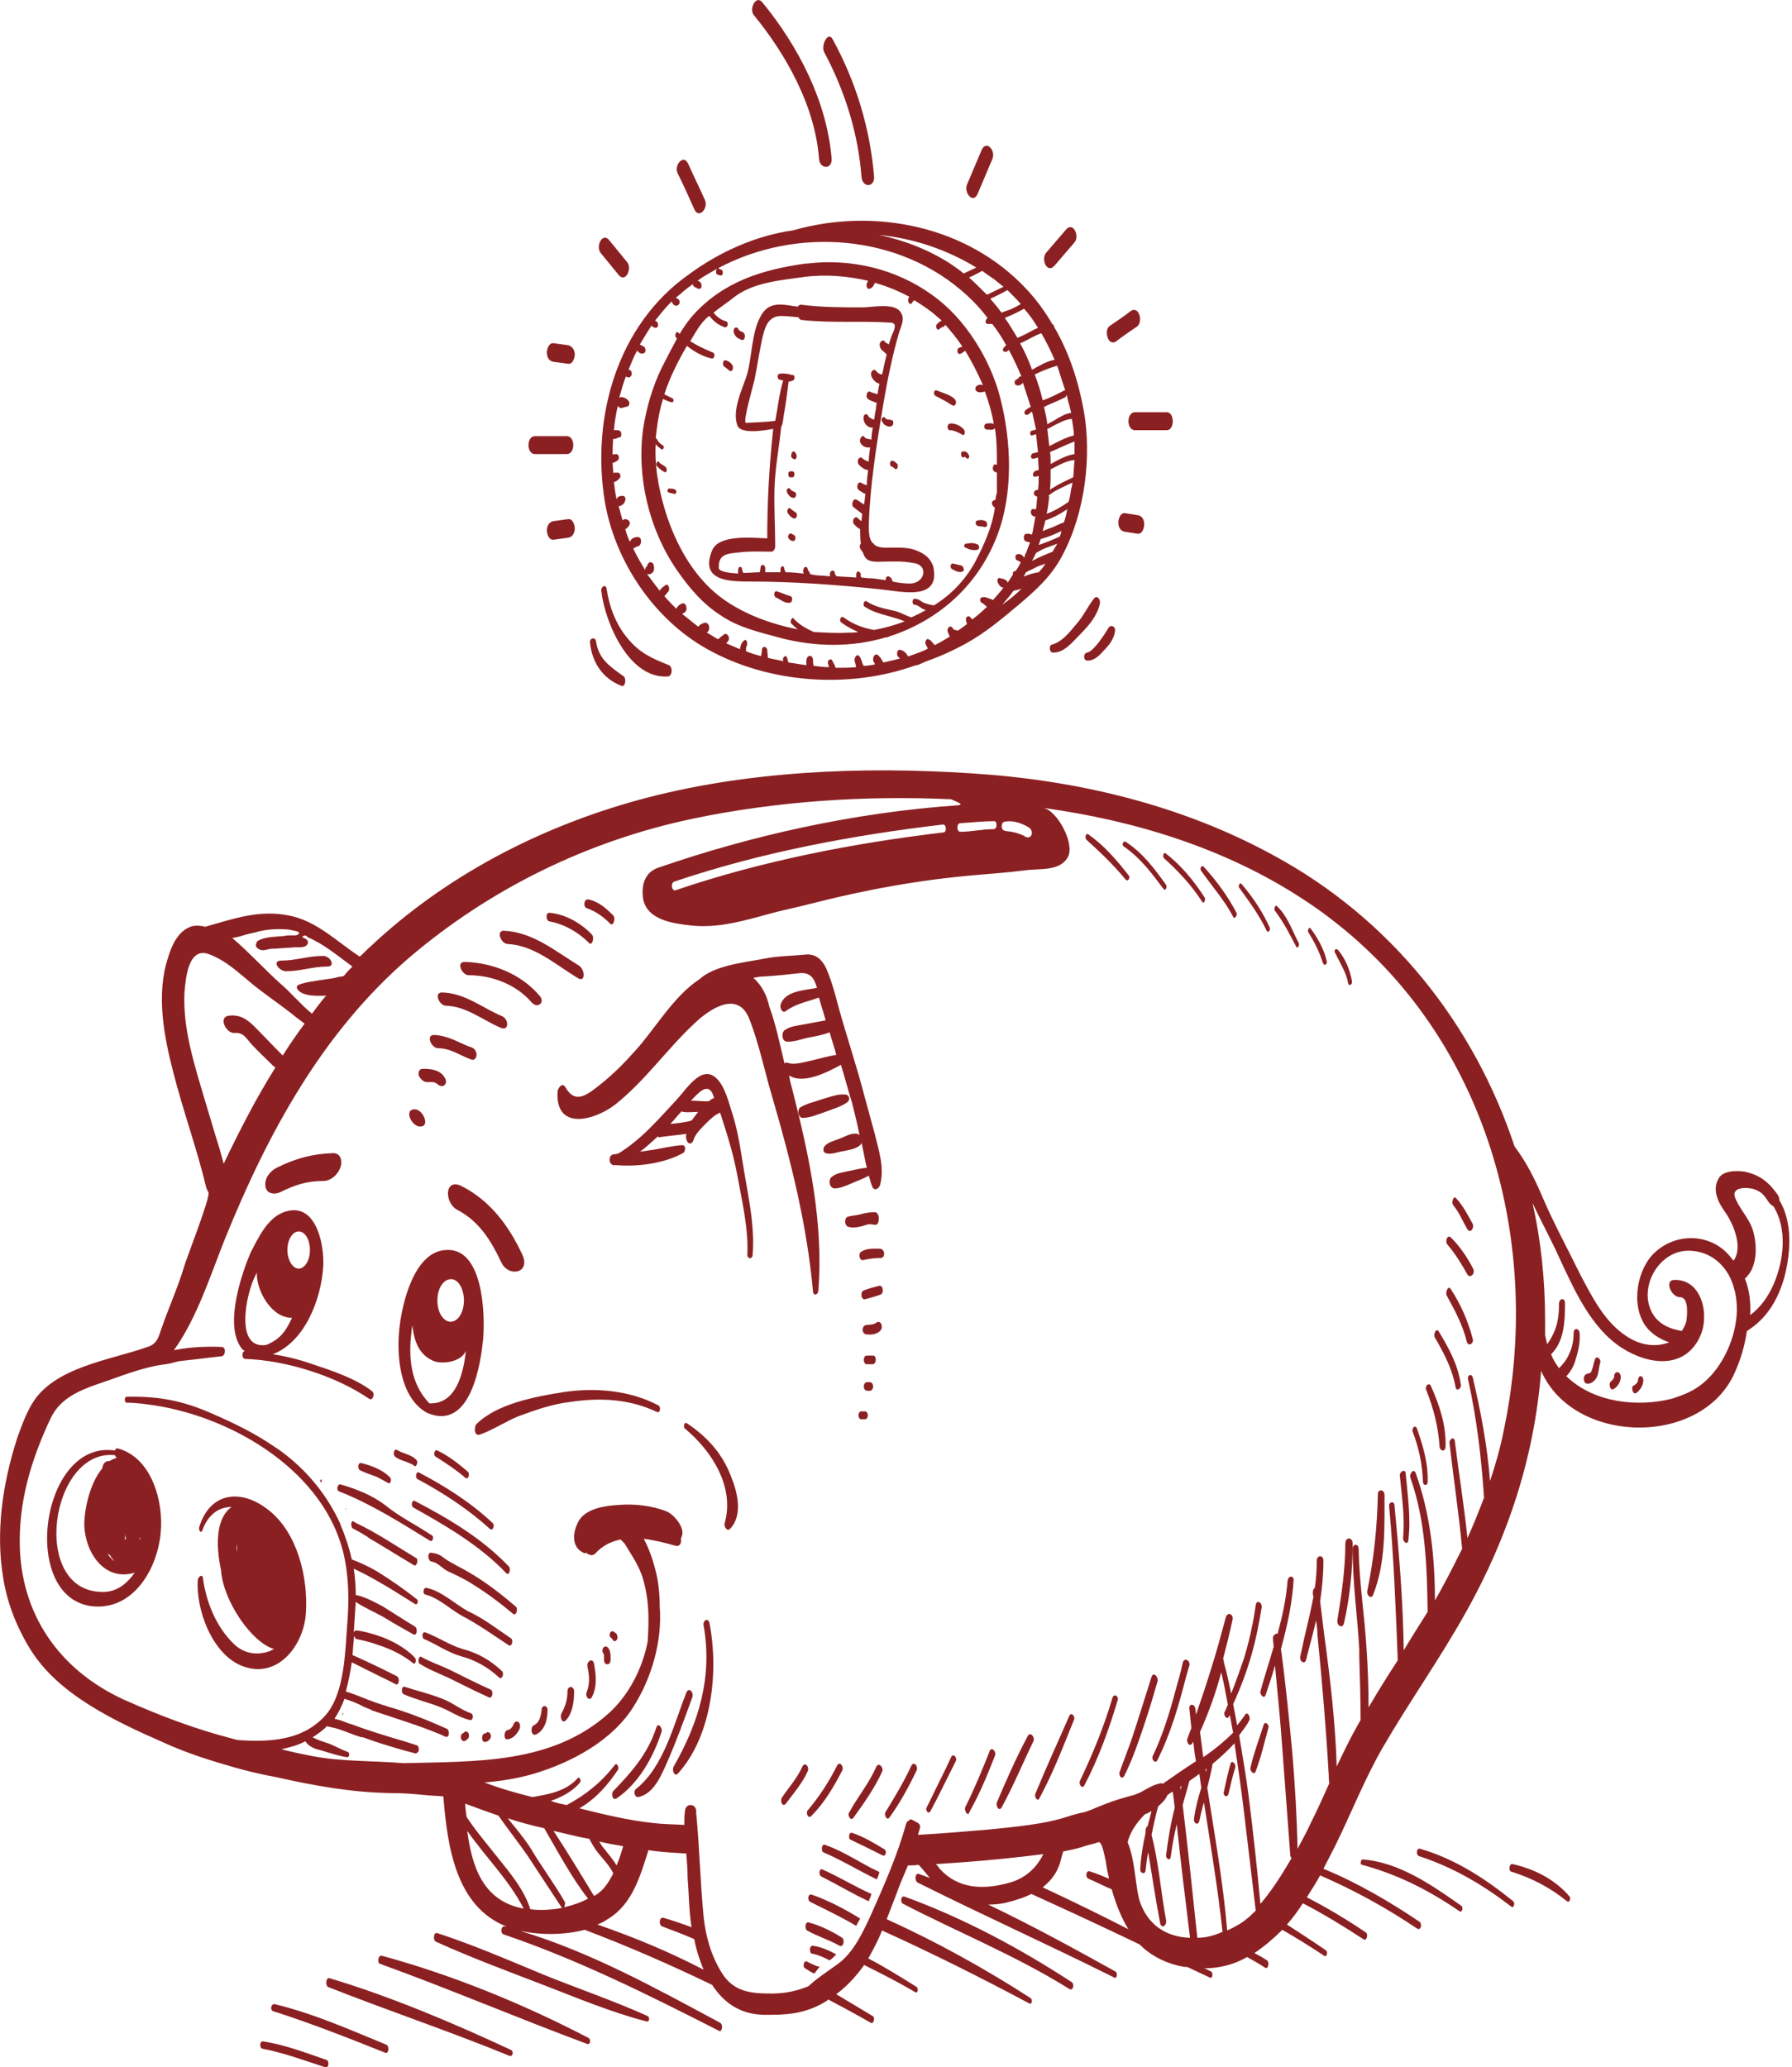 <?xml version="1.0" encoding="utf-8"?>
<!-- Generator: Adobe Illustrator 16.0.0, SVG Export Plug-In . SVG Version: 6.00 Build 0)  -->
<!DOCTYPE svg PUBLIC "-//W3C//DTD SVG 1.1//EN" "http://www.w3.org/Graphics/SVG/1.1/DTD/svg11.dtd">
<svg version="1.1" id="Layer_1" xmlns="http://www.w3.org/2000/svg" xmlns:xlink="http://www.w3.org/1999/xlink" x="0px" y="0px"
	 width="270px" height="311.4px" viewBox="0 0 270 311.4" style="enable-background:new 0 0 270 311.4;" xml:space="preserve">
<style type="text/css">
<![CDATA[
	.st0{fill:#8B2022;}
]]>
</style>
<path class="st0" d="M163.3,61.9c-0.8-4.4-2.2-8.8-4.5-12.7c0-0.2,0-0.3-0.2-0.3c-1.1-1.9-2.4-3.7-3.9-5.3
	c-8.9-9.6-23-12.4-35.2-8.9c-5.7,0.8-11.2,3.3-15.8,6.7C93,49,89.1,62.8,91.1,75.4c1.5,9.1,7.4,17.9,15.5,22.4
	c9.3,5.2,21.5,6,31.4,2.4c0,0,0.1,0,0.1,0c0,0,0.1,0,0.1,0c0.5-0.2,1-0.4,1.4-0.6c2-0.7,4-1.6,6-2.7c2.9-1.6,5.5-3.8,8-5.9
	c2.6-2.2,4.9-4.3,6.5-7.4C163.5,77.2,164.5,68.7,163.3,61.9z M160.3,78.7c-0.7,0.2-1.5,0.7-2.2,0.9c-0.3,0.1-0.7,0.3-1,0.4
	c0.1-0.5,0.3-1,0.4-1.6c1.2-0.4,2.3-1,3.3-1.7C160.7,77.4,160.5,78.1,160.3,78.7z M161.4,73.6c-0.1,0.7-0.2,1.4-0.4,2
	c-1,0.7-2.2,1.4-3.3,1.8c0.2-0.9,0.3-1.8,0.4-2.7l-0.2,0.1c0.4-0.6,2-1.3,2.4-1.5c0.4-0.2,0.8-0.4,1.3-0.6
	C161.5,73.1,161.5,73.4,161.4,73.6z M161.7,71.9c-1,0.5-2,0.9-2.9,1.5c-0.2,0.1-0.4,0.2-0.6,0.4c0.1-1,0.1-2,0.1-3.1
	c1.2-0.6,2.3-1.3,3.6-1.4C161.8,70.2,161.8,71.1,161.7,71.9z M161.9,68.4c-1.3,0.2-2.5,0.9-3.6,1.5c0-0.1,0-0.2,0-0.3
	c0-0.5,0-1-0.1-1.5c1.2-0.5,2.4-1.1,3.7-1.6C161.9,67.1,161.9,67.7,161.9,68.4z M161.8,65.6c-1.3,0.3-2.5,1-3.7,1.6
	c-0.1-0.9-0.2-1.7-0.3-2.6c0.3-0.1,0.5-0.2,0.8-0.4c1-0.5,1.8-1,2.9-1.1C161.6,63.9,161.8,64.7,161.8,65.6z M161.1,61
	c0.1,0.4,0.2,0.8,0.3,1.2c-0.9,0.1-1.7,0.6-2.5,1.1c-0.4,0.2-0.7,0.4-1.1,0.6c-0.1-0.9-0.3-1.7-0.5-2.6c1-0.5,2.1-0.9,3.1-1.4
	c0.2-0.1,0.3-0.3,0.3-0.5C160.8,59.8,160.9,60.4,161.1,61z M160.5,58.8c-0.1,0-0.2,0-0.3,0.1c-1,0.5-2.1,1.1-3.1,1.4
	c-0.3-1.3-0.7-2.6-1.2-3.9c1.1-0.5,2.2-1,3.4-1.3C159.7,56.4,160.1,57.6,160.5,58.8z M158.9,54.2c-1.2,0.2-2.3,0.9-3.4,1.5
	c-0.5-1.4-1.1-2.7-1.8-4c0.3-0.1,0.5-0.2,0.7-0.3c0.8-0.4,1.6-0.9,2.5-1.2C157.6,51.4,158.3,52.8,158.9,54.2z M154.3,46.5
	c0.8,0.9,1.5,1.9,2.1,2.9c-0.6,0.2-1.2,0.6-1.8,0.9c-0.4,0.2-0.9,0.4-1.3,0.6c-0.6-1-1.2-2-1.9-3c0.1,0,0.1-0.1,0.2-0.1
	C152.6,47.4,153.4,47,154.3,46.5z M153.8,45.8c-0.7,0.4-1.4,0.8-2.1,1c-0.3,0.1-0.5,0.2-0.8,0.3c-0.5-0.7-1.1-1.4-1.7-2.1
	c0.9-0.4,1.7-0.8,2.6-1.3C152.5,44.4,153.2,45.1,153.8,45.8z M149.7,42c0.5,0.4,1,0.8,1.5,1.2c-0.8,0.4-1.7,0.8-2.5,1.2
	c-0.9-0.9-1.8-1.8-2.7-2.6c0.7-0.3,1.3-0.6,2-1C148.5,41.2,149.1,41.6,149.7,42z M147.1,40.3c-0.6,0.3-1.3,0.6-1.9,0.9
	c-0.6-0.5-1.3-1-1.9-1.4c-3.2-2.1-7-3.6-10.8-4.4C137.5,35.9,142.5,37.5,147.1,40.3z M94.3,56.7c0.1,0,0.1,0,0.2-0.1
	C94.4,56.7,94.3,56.7,94.3,56.7C94.3,56.7,94.3,56.7,94.3,56.7z M102.7,92.1C102.7,92.1,102.7,92.1,102.7,92.1
	C102.7,92.1,102.7,92.1,102.7,92.1C102.7,92.1,102.7,92.1,102.7,92.1C102.7,92.1,102.7,92.1,102.7,92.1z M151,91.1
	c0.6-0.7,1.2-1.4,1.7-2.1c0.4-0.1,0.8-0.2,1.2-0.3C153,89.6,152,90.4,151,91.1z M153.3,83.5c-0.2,0-0.3,0.2-0.3,0.3
	c0,0.2,0,0.5,0.2,0.6c0.2,0,0.4,0.2,0.6,0.3c-0.2,0.4-0.4,0.8-0.7,1.2c-0.1,0.1-0.2,0.2-0.4,0.2c-0.1,0.1-0.1,0.3-0.1,0.5
	c-0.3,0.4-0.5,0.8-0.8,1.2c0-0.2-0.1-0.4-0.3-0.4c-0.1,0,0,0-0.1-0.1c-0.1-0.1-0.2-0.1-0.3-0.1c-0.1,0-0.3-0.1-0.4-0.1
	c-0.3-0.2-0.5,0.3-0.4,0.5c0.1,0.4,0.5,1,0.9,0.9c-0.5,0.7-1.1,1.3-1.6,1.9c0,0-0.1,0-0.1-0.1c-0.5-0.1-1.1-0.5-1.6-0.3
	c-0.3,0.1-0.3,0.6,0,0.8c0.3,0.1,0.5,0.4,0.8,0.6c-0.7,0.7-1.4,1.3-2.2,1.9c-0.1-0.1-0.2-0.2-0.3-0.3c-0.1-0.2-0.3-0.2-0.5-0.1
	c-0.2,0.2-0.2,0.5-0.1,0.8c0,0.1,0.1,0.2,0.1,0.3c-0.4,0.3-0.9,0.7-1.4,1c-0.1,0-0.2-0.1-0.4-0.1c-0.1,0-0.3-0.1-0.3-0.2
	c-0.1-0.2-0.3-0.4-0.5-0.3c-0.3,0.1-0.4,0.5-0.3,0.8c0.1,0.2,0.2,0.5,0.3,0.7c-0.8,0.5-1.5,0.9-2.3,1.3c0-0.1-0.1-0.1-0.1-0.2
	c-0.1-0.1-0.2-0.2-0.3-0.3c-0.1-0.2-0.3-0.3-0.5-0.4c-0.4-0.2-0.6,0.6-0.4,0.8c0.1,0.2,0.2,0.4,0.3,0.6c-0.5,0.3-1.1,0.5-1.6,0.7
	c-0.5,0.2-0.9,0.3-1.4,0.5c0-0.1,0-0.1-0.1-0.2c-0.2-0.4-0.6-0.7-1-0.8c-0.6-0.2-0.7,0.9-0.3,1.1c0.1,0.1,0.2,0.2,0.2,0.2
	c-0.8,0.2-1.6,0.4-2.5,0.6c-0.1-0.2-0.2-0.3-0.3-0.5c-0.1-0.2-0.3-0.4-0.5-0.6c-0.2-0.2-0.5-0.1-0.6,0.1c-0.2,0.3-0.2,0.7,0,1
	c0.1,0.1,0.1,0.2,0.1,0.3c-0.6,0.1-1.1,0.2-1.7,0.2c-0.1-0.2-0.1-0.3-0.2-0.5c-0.1-0.3-0.2-0.7-0.4-0.9c-0.4-0.6-0.9,0.3-0.7,0.8
	c0.1,0.2,0.1,0.5,0.2,0.8c-1,0.1-2.1,0.1-3.1,0.1c0-0.1-0.1-0.2-0.1-0.3c-0.1-0.3-0.3-0.5-0.4-0.8c-0.1-0.2-0.3-0.2-0.5-0.1
	c-0.2,0.2-0.2,0.5-0.1,0.7c0,0.1,0.1,0.2,0.1,0.4c-0.8,0-1.5-0.1-2.3-0.2c-0.1-0.3-0.1-0.5-0.1-0.8c0-0.3-0.1-0.7-0.5-0.7
	c-0.3,0-0.5,0.4-0.5,0.7c0,0.2,0,0.4,0,0.7c-0.9-0.1-1.8-0.3-2.7-0.4c-0.1-0.2-0.1-0.4-0.2-0.7c-0.2-0.6-0.8,0-0.6,0.4
	c0,0,0,0.1,0,0.1c-0.8-0.2-1.5-0.3-2.3-0.5c0-0.4-0.1-0.8-0.1-1.2c-0.1-0.6-0.8-0.6-0.8,0c0,0.3-0.1,0.6-0.1,0.9c-0.1,0-0.1,0-0.2,0
	c-0.7-0.2-1.4-0.4-2.1-0.7c0-0.1,0-0.1,0-0.1c0,0,0,0,0,0c0,0,0,0,0-0.1c0-0.2,0-0.4,0.1-0.6c0.2-0.3,0-1.2-0.4-0.8
	c-0.4,0.3-0.5,0.7-0.6,1.2c0,0,0,0,0,0.1c-0.7-0.3-1.4-0.6-2.1-0.9c0.1-0.1,0.1-0.1,0.2-0.2c0.2-0.2,0.3-0.5,0.2-0.7
	c0-0.2-0.3-0.6-0.6-0.5c-0.3,0.2-0.7,0.5-1,0.8c-0.6-0.3-1.1-0.7-1.7-1c0.1-0.1,0.1-0.1,0.2-0.2c0.3-0.4,0.2-1.2-0.4-1.3
	c-0.3,0-0.6,0.2-0.8,0.3c-0.1,0.1-0.2,0.2-0.3,0.3c-0.8-0.6-1.6-1.3-2.4-1.9c0,0,0,0,0,0c0,0,0,0,0,0c0,0,0.1-0.1,0.1-0.1
	c0.1,0,0.1-0.1,0.2-0.1c0.3-0.2,0.4-0.5,0.3-0.9c0-0.3-0.3-0.6-0.6-0.5c-0.3,0.1-0.6,0.3-0.8,0.6c0,0.1-0.1,0.1-0.1,0.2
	c-0.6-0.6-1.2-1.2-1.8-1.9c0,0,0.1-0.1,0.1-0.1c0.2-0.2,0.3-0.4,0.5-0.6c0.3-0.3,0-1.4-0.5-0.9c-0.3,0.2-0.7,0.5-0.8,0.8
	c-0.6-0.8-1.3-1.7-1.9-2.5c0,0,0,0,0.1,0c0,0,0.1,0,0.1,0c0,0,0,0,0,0c0,0,0.1,0,0.1,0c0.1,0,0.2,0,0.3-0.1c0.5-0.2,0.5-0.8,0.4-1.2
	c0-0.2-0.1-0.4-0.4-0.5c-0.2-0.1-0.4,0.1-0.5,0.3c0,0,0,0,0,0c-0.1,0.1-0.1,0.2-0.1,0.3c0-0.1,0,0,0,0c0,0,0,0,0,0
	c-0.2,0.1-0.3,0.3-0.3,0.6c0-0.1-0.1-0.1-0.1-0.2c-0.6-1-1.2-2-1.7-3.1c0,0,0.1,0,0.1,0c0.2-0.1,0.4-0.3,0.6-0.3
	c0.6-0.1,0.7-1.4,0-1.4c-0.5,0-1,0.2-1.2,0.7c-0.3-0.6-0.5-1.2-0.7-1.9c0.1,0,0.1,0,0.2-0.1c0.1-0.1,0.2-0.2,0.3-0.3
	c0.2-0.2,0.3-0.7,0-0.9c-0.1-0.1-0.3-0.2-0.5-0.2c-0.2,0-0.3,0.1-0.4,0.2c-0.2-0.7-0.4-1.5-0.6-2.2c0.1,0,0.2,0.1,0.3,0
	c0.1-0.1,0.2-0.1,0.3-0.2c0.2-0.1,0.3-0.3,0.4-0.6c0.1-0.2,0-0.7-0.3-0.7c-0.1,0-0.2,0-0.3,0c-0.1,0-0.2,0-0.3,0.1
	c-0.2,0-0.3,0.2-0.4,0.4c-0.2-0.9-0.3-1.7-0.4-2.6c0.3,0,0.6-0.3,0.8-0.5c0.3-0.2,0.2-0.9-0.2-0.9c-0.2,0-0.3,0-0.5,0
	c-0.1,0-0.2,0-0.2,0.1c0-0.5-0.1-1.1-0.1-1.6c0.1,0,0.1,0,0.2,0c0.2-0.1,0.3-0.2,0.5-0.3c0.4-0.2,0.3-0.9-0.1-1
	c-0.2,0-0.4,0-0.6,0.1c0-0.8,0-1.6,0.1-2.4c0.1,0,0.2,0,0.3,0c0.2,0,0.3-0.2,0.6-0.2c0.4,0,0.4-0.8,0.1-1c-0.2-0.1-0.4-0.1-0.6-0.1
	c-0.1,0-0.2,0-0.3,0c0,0,0,0,0,0c0.1-1.2,0.3-2.5,0.6-3.7c0,0.1,0.1,0.1,0.1,0.2c0.2,0.2,0.4,0.2,0.7,0.1c0.2-0.1,0.5-0.1,0.7-0.2
	c0.3-0.1,0.3-0.8,0-0.9C94.4,60,94.2,60,94,59.9c-0.2-0.1-0.5-0.1-0.7,0c0.3-1.1,0.6-2.1,1-3.2c0,0,0,0,0,0c0,0,0.1,0.1,0.2,0.1
	c0.2,0.1,0.4,0.1,0.5-0.1c0.3-0.2,0.2-0.7,0-0.9c-0.1-0.1-0.2-0.1-0.3-0.1c0.4-1,0.8-2,1.3-2.9c0.2,0.3,0.6,0.6,1,0.4
	c0.4-0.1,0.3-0.8,0-1c-0.2-0.1-0.4-0.2-0.6-0.3c0.6-1,1.2-2,1.8-2.9c0,0.2,0.2,0.3,0.3,0.3c0.1,0,0.2,0.1,0.3,0.1
	c0.5-0.1,0.4-0.8,0.1-1c-0.1,0-0.1-0.1-0.2-0.1c0.8-1,1.6-2,2.5-2.9c0.1,0.4,0.5,0.8,0.9,0.6c0.4-0.2,0.4-0.8,0-1
	c-0.1-0.1-0.2-0.1-0.3-0.1c0,0,0,0,0,0c0.2-0.2,0.4-0.4,0.6-0.5c0.6-0.6,1.3-1.1,2-1.6c0,0.2,0.1,0.4,0.4,0.5c0.1,0,0.2,0.1,0.2,0.1
	c0.1,0.1,0.2,0.1,0.4,0.1c0.2,0,0.3-0.2,0.3-0.4c0-0.2,0-0.4-0.2-0.6c-0.1-0.1-0.3-0.2-0.4-0.2c0.9-0.7,1.9-1.2,2.9-1.8
	c-0.1,0.2-0.2,0.6,0,0.8c0.2,0.1,0.4,0.2,0.6,0.2c0.2,0,0.3-0.2,0.3-0.3c0-0.2,0-0.4-0.1-0.5c-0.1-0.1-0.3-0.1-0.4-0.2
	c-0.1,0-0.1-0.1-0.2-0.1c11.8-6.3,27.4-5.2,37.5,4.1c1.1,1,2.2,2.2,3.1,3.4c-0.3,0.2-0.5,0.8,0,0.9c0.1,0,0.2,0,0.3,0
	c0,0,0.1,0,0.1,0c0.1,0,0.2,0,0.3,0c0.8,1,1.5,2.1,2.1,3.2c-0.1,0.1-0.2,0.2-0.3,0.3c-0.5,0.5,0.1,1,0.6,0.5c0,0,0.1,0,0.1-0.1
	c0.7,1.3,1.3,2.6,1.9,4c-0.2,0-0.3,0-0.4,0.2c-0.1,0.1-0.2,0.2-0.4,0.3c-0.3,0.1-0.3,0.7,0,0.8c0.2,0.1,0.4,0.1,0.6,0
	c0.2-0.1,0.4-0.2,0.4-0.4c0.4,1.2,0.8,2.4,1.2,3.7c-0.3,0.1-0.5,0.3-0.8,0.5c-0.4,0.5,0.1,1,0.6,0.5c0.1-0.1,0.2-0.2,0.4-0.3
	c0.2,0.9,0.4,1.8,0.6,2.7c-0.2,0.1-0.4,0.1-0.7,0.2c-0.3,0.1-0.2,0.8,0.1,0.7c0.2-0.1,0.4-0.1,0.6-0.2c0.1,0.9,0.2,1.8,0.3,2.7
	c-0.3,0.1-0.5,0.1-0.8,0.2c-0.3,0.1-0.4,0.8,0,0.8c0.3,0,0.6-0.1,0.8-0.2c0,0.6,0.1,1.3,0.1,1.9c-0.1,0-0.3,0.1-0.4,0.1
	c-0.5,0.1-0.7,1-0.1,0.9c0.2,0,0.3-0.1,0.5-0.1c0,0.7,0,1.4-0.1,2.1c-0.1,0-0.1,0-0.2,0c-0.1,0-0.1,0.1-0.2,0.1
	c-0.3,0.1-0.3,0.7,0,0.8c0.1,0,0.1,0.1,0.2,0.1c0,0,0.1,0,0.1,0c-0.1,0.6-0.1,1.3-0.2,1.9c-0.1,0-0.2,0-0.3,0
	c-0.6-0.2-0.6,0.8-0.2,1c0.1,0.1,0.2,0.1,0.4,0.1c-0.1,0.8-0.3,1.5-0.4,2.3c0,0.1-0.1,0.2-0.1,0.4c0,0-0.1,0-0.1,0
	c0,0-0.2,0-0.3-0.1c-0.1,0-0.3,0-0.4,0c-0.6,0-0.6,1.1,0,1.2c0.2,0,0.3,0.1,0.5,0.1c-0.2,0.5-0.4,1-0.6,1.6
	c-0.1,0.1-0.2,0.3-0.2,0.5c0,0.1-0.1,0.1-0.1,0.2C154,83.5,153.6,83.4,153.3,83.5z M156.5,86.2c-0.7,0.1-1.4,0.3-2.1,0.6
	c-0.1,0-0.1,0-0.2,0.1c0.1-0.2,0.3-0.5,0.4-0.7c0.5-0.3,1.1-0.5,1.6-0.8c0.4-0.2,0.9-0.3,1.3-0.5C157.3,85.3,156.9,85.8,156.5,86.2z
	 M158.6,83.1c-1,0.4-2,0.8-2.9,1.3c-0.1,0-0.1,0.1-0.2,0.1c0.2-0.4,0.4-0.8,0.6-1.2c0,0,0,0,0,0c0.5-0.3,1-0.6,1.6-0.8
	c0.5-0.2,1.1-0.4,1.6-0.6C159.1,82.3,158.8,82.7,158.6,83.1z M159.7,80.8c-1,0.5-2.1,0.9-3.2,1.3c0.1-0.3,0.2-0.6,0.3-0.9
	c1.1-0.3,2.1-0.7,3.1-1.2C159.9,80.2,159.8,80.5,159.7,80.8z M140.4,44.4c-5.4-3.9-12.2-5.5-18.8-4.7c0,0-0.1,0-0.1,0
	c0,0-0.1,0-0.1,0c-6.5,0.9-12.4,2.7-17,7.8c-0.7,0.8-1.4,1.8-2,2.8c-0.1-0.1-0.1-0.1-0.2-0.2c-0.4-0.3-0.6,0.5-0.3,0.8
	c0,0,0.1,0.1,0.1,0.1c-0.8,1.5-1.6,3-2.3,4.4c-1.4,2.9-2.3,6-2.8,9.2c-1,7.3,0.9,15.2,5.1,21.3c1.8,2.6,3.9,5.1,6.6,6.8
	c2.8,1.9,5.8,2.5,9,3.4c5.4,1.4,10.9,1.4,15.9-0.1c0.1,0,0.1,0,0.2,0c0.1,0,0.2-0.1,0.2-0.1c7.2-2.3,13.3-7.4,16.3-15.1
	c2.5-6.4,2.2-14.3,0.5-20.9C149.2,54.1,145.4,47.9,140.4,44.4z M150,75.3c-0.1,0-0.2,0-0.3,0.1c-0.3,0.1-0.3,0.5-0.1,0.8
	c0.1,0.1,0.2,0.2,0.3,0.3c-0.4,2.9-1.7,5.7-3,8.2c-1.5,2.7-3.6,4.9-6.2,6.5c-0.5-0.1-1-0.2-1.5-0.4c-0.5-0.2-0.7-0.6-1.4-0.6
	c-0.4,0-0.4,0.9,0,0.9c0.5,0,0.9,0.5,1.4,0.7c0.1,0,0.2,0.1,0.3,0.1c-0.7,0.4-1.5,0.8-2.2,1.1c-0.9-0.3-1.7-0.8-2.6-1
	c-1.4-0.3-2.9-0.6-4.1-1.4c-0.4-0.3-0.7,0.6-0.3,0.8c1.2,0.8,2.5,1.1,3.9,1.5c0.7,0.2,1.4,0.4,2.1,0.7c-1.5,0.6-3.1,1-4.6,1.3
	c-1.6-0.3-3.1-0.8-4.6-1.9c-0.5-0.3-0.7,0.6-0.3,0.8c0.8,0.6,1.6,1,2.5,1.4c-0.5,0.1-1,0.1-1.5,0.1c-1.7,0.1-3.4,0-5.2-0.1
	c-1.1-0.5-2.2-1.1-3-2c-0.3-0.4-0.6,0.5-0.4,0.7c0.3,0.3,0.6,0.6,1,0.9c-4.1-0.8-8.1-2.3-11.3-4.6c-5.8-4.2-8.9-11.9-9.9-18.7
	c-0.2-1.6-0.3-3.1-0.2-4.6c0.2,0.3,0.6,0.6,0.9,0.8c0.3,0.1,0.4-0.5,0.2-0.6c-0.4-0.2-0.7-0.5-0.9-0.9c0-0.1-0.1-0.1-0.2-0.2
	c0.2-2,0.5-4,1.1-5.9c0.4,0.2,0.9,0.4,1.3,0.5c0.3,0.1,0.4-0.5,0.1-0.6c-0.4-0.2-0.8-0.4-1.2-0.6c0.8-2.5,2-4.9,3.4-7.3
	c1.1,0.9,2.4,1.6,3.7,1.9c0.5,0.1,0.6-0.8,0.2-0.9c-1.2-0.5-2.3-1-3.4-1.7c0.8-1.3,1.5-2.7,2.7-3.7c0.1,0,0.1-0.1,0.2-0.1
	c0.6,0.8,1.4,1.4,2.3,1.7c0.5,0.1,0.6-0.8,0.2-0.9c-0.8-0.2-1.4-0.7-1.9-1.3c1-0.8,2.2-1.6,3.2-2.4c2.9-2.2,7.1-2.5,10.6-3
	c0,0,0,0,0,0c3.2-0.4,6.5-0.1,9.5,0.6c-0.1,0.1-0.1,0.3-0.2,0.4c-0.1,0.3,0,0.9,0.4,0.8c0.4-0.1,0.7-0.5,0.8-0.9c0,0,0,0,0,0
	c1.8,0.5,3.5,1.2,5.2,2.1c0,0.1-0.1,0.1-0.1,0.2c-0.1,0.2-0.1,0.6,0.1,0.8c0.2,0.2,0.4,0,0.5-0.2c0-0.1,0.2-0.2,0.2-0.2
	c0,0,0,0,0-0.1c1,0.6,1.9,1.2,2.8,1.9c0.5,0.4,0.9,0.8,1.4,1.2c-0.3,0.1-0.5,0.3-0.7,0.5c-0.3,0.2-0.1,1.1,0.3,0.8
	c0.2-0.2,0.4-0.3,0.7-0.4c0.1,0,0.2-0.2,0.2-0.3c0.9,1,1.8,2.1,2.6,3.3c-0.2,0.1-0.3,0.1-0.5,0.2c-0.4,0.1-0.3,1.1,0.2,0.9
	c0.2-0.1,0.4-0.2,0.5-0.3c0.1-0.1,0.2-0.1,0.2-0.2c1,1.6,1.9,3.4,2.7,5.2c-0.3-0.1-0.7-0.1-1,0.2c-0.2,0.2-0.2,0.5,0,0.7
	c0.3,0.3,0.9,0.2,1.2,0.1c0,0,0.1,0,0.1,0c0.6,1.6,1,3.1,1.3,4.6c0,0.1,0,0.2,0,0.3c0,0-0.1,0-0.1-0.1c-0.3-0.1-0.7,0-1,0
	c-0.4,0.1-0.4,0.8,0,0.9c0.3,0,0.7,0.1,1,0c0.1,0,0.2-0.1,0.3-0.2c0.3,1.8,0.3,3.7,0.3,5.5c0,0,0,0-0.1,0c-0.5-0.3-0.7,0.8-0.3,1
	c0.1,0.1,0.2,0.1,0.4,0.2c0,1,0,2,0,3.1C150.1,74.5,150,74.9,150,75.3z M119,90.8c-0.8,0.1-1.4-0.5-2.1-0.8
	c-0.4-0.2-0.3-1.1,0.2-0.9c0.7,0.2,1.3,0.5,2,0.7C119.5,89.9,119.4,90.8,119,90.8z M137.4,82.7c-1.3-0.3-2.7-0.2-4-0.2
	c-0.8,0-1.4-0.2-1.7-0.5c0-0.1-0.1-0.1-0.2-0.2c-0.6-0.6-0.6-1.7-0.6-2.8c0.2-6.1,1.2-12.2,2.2-18.2c0.6-3.5,1.3-7,2.3-10.5
	c0.3-1.1,1.1-2.3,0.2-3.4c-1-1.3-4.3-0.6-5.6-0.6c-3.2,0-6.2,0-9.3-0.4c-0.2,0-0.4,0.1-0.5,0.3c-2.1-0.3-4.1-0.9-5.4,1.1
	c-1.7,2.7-1.4,6.7-2.4,9.6c-0.7,2-2.1,5-1.3,7.2c0.5,1.3,3.8,0.8,5.4,0.5c-0.6,5.5-0.9,10.9-0.9,16.5c-2.4-0.1-7.3-0.6-8.3,1.8
	c-1.9,4.6,2.5,4.7,5.7,4.7c6.6,0,13.3,0.5,19.9,1.2c2.9,0.3,8.9,1.8,7.7-3.5C140.1,83.8,138.8,83.1,137.4,82.7z M137.1,87.9
	c-0.9,0-1.7-0.1-2.6-0.3c-0.1-0.4-0.3-0.7-0.7-0.8c-0.1,0-0.2,0.1-0.3,0.2c0,0.1-0.1,0.3,0,0.4c-0.9-0.1-1.7-0.3-2.6-0.3
	c-0.4,0-0.8-0.1-1.1-0.1c0,0,0,0,0,0c-0.1-0.1-0.2-0.3-0.1-0.4c0-0.2-0.1-0.4-0.3-0.5c-0.2-0.1-0.4,0.2-0.4,0.4c0,0.2,0,0.4,0,0.5
	c-1-0.1-2-0.1-3-0.2c0-0.1-0.1-0.1-0.1-0.2c0,0-0.1-0.1-0.1-0.1c-0.1-0.1,0-0.2,0,0c0-0.2,0-0.4-0.2-0.5c-0.2-0.1-0.4,0-0.5,0.2
	c-0.1,0.2-0.1,0.4,0,0.6c-0.5,0-1-0.1-1.5-0.1c-0.5,0-1-0.1-1.5-0.2c-0.1-0.3-0.3-0.5-0.4-0.7c0-0.2-0.1-0.4-0.3-0.4
	c-0.3,0-0.3,0.3-0.4,0.5c0,0.1,0,0.3,0.1,0.5c-0.9-0.1-1.8-0.2-2.7-0.2c-0.1-0.1-0.2-0.3-0.2-0.4c0-0.2-0.1-0.5-0.3-0.5
	c-0.2,0-0.3,0.3-0.3,0.5c0,0.1,0,0.3,0,0.4c-0.5,0-1.1,0-1.6,0c-0.1,0-0.4,0-0.7,0c0-0.2,0-0.4,0-0.6c0-0.2-0.1-0.4-0.3-0.5
	c-0.2-0.1-0.4,0.2-0.4,0.3c0,0.2-0.1,0.5-0.1,0.8c-0.7,0-1.6,0.1-2.5,0.1c-0.1-0.2-0.2-0.4-0.2-0.6c0-0.2-0.1-0.3-0.3-0.3
	c-0.2,0-0.3,0.3-0.3,0.5c0,0.1,0,0.3,0,0.5c-1.5-0.1-2.8-0.3-2.9-0.8c-0.1-2.2,1.3-2.2,3.2-2.4c1.6-0.2,3.2-0.1,4.7-0.1
	c0.4,0,0.6-0.5,0.6-0.8c0-3-0.2-6-0.1-8.9c0.1-3.1,0.7-6,1-9.1c0,0,0,0,0,0c0.3-0.5,0.3-1.3,0.4-1.8c0.3-1.6,0.5-3.3,0.7-4.9
	c0,0,0-0.1,0-0.1c0.2,0,0.4-0.1,0.7-0.2c0.3-0.1,0.3-0.9-0.1-0.8c-0.2,0-0.3-0.1-0.4-0.1c-0.1,0-0.3-0.1-0.5-0.1c-0.3,0-0.6-0.1-1,0
	c-0.5,0-0.4,0.9,0,0.9c0.2,0,0.3,0.1,0.5,0.1c-0.6,2-0.8,4.1-1.2,6.1c-1.5,0.2-2.9,0.2-4.4,0.3c-0.6,0,1.3-6.3,1.3-6.6
	c0.4-2,0.7-4,1.1-5.9c0.4-1.7,0.8-3.6,2.9-3.6c0.8,0,1.7,0.1,2.6,0.2c0.1,0.2,0.3,0.4,0.5,0.4c4.5,0.5,8.9,0.1,13.4,0.4
	c1.3,0.1,0.2,1.6,0,2.4c-0.1,0.3-0.2,0.6-0.3,0.9c0,0,0,0,0,0c-0.1-0.1-0.2-0.2-0.3-0.2c-0.1,0-0.1-0.1-0.2-0.1c0.1,0.1-0.1-0.1,0,0
	c-0.1-0.3-0.4-0.4-0.6-0.2c-0.3,0.2-0.3,0.6-0.2,0.9c0.1,0.3,0.3,0.5,0.6,0.7c0.1,0.1,0.2,0.2,0.3,0.3c0,0,0.1,0.1,0.1,0
	c0,0,0,0,0,0c0,0,0,0,0,0.1c-0.1,0.3-0.1,0.5-0.2,0.8c-0.2,0.7-0.3,1.5-0.5,2.2c-0.1,0-0.2,0-0.4-0.1c-0.2-0.1-0.3-0.2-0.4-0.3
	c-0.1-0.2-0.4-0.4-0.6-0.2c-0.3,0.2-0.3,0.6-0.2,0.9c0.2,0.5,0.7,1,1.2,1.1c-0.1,0.5-0.2,1.1-0.3,1.6c-0.4-0.2-0.8-0.2-1.1-0.4
	c-0.3-0.1-0.5,0.2-0.5,0.4c-0.1,0.3,0,0.6,0.3,0.8c0.2,0.1,0.4,0.2,0.7,0.3c0.2,0.1,0.3,0.1,0.5,0.2c-0.1,0.4-0.1,0.9-0.2,1.3
	c-0.1,0.4-0.1,0.8-0.2,1.2c0,0,0,0,0,0c-0.2,0-0.3-0.1-0.5-0.2c-0.1-0.1-0.2-0.1-0.3-0.2c0,0,0,0,0,0c0,0,0,0,0,0c0,0,0,0,0,0
	c0,0,0,0,0,0c-0.1-0.2-0.2-0.4-0.4-0.4c-0.3,0-0.4,0.3-0.4,0.6c0,0.7,0.6,1.5,1.4,1.4c-0.1,0.6-0.2,1.2-0.2,1.8
	c-0.2,0-0.4-0.1-0.6-0.1c-0.1,0-0.3-0.1-0.4-0.2c-0.1-0.2-0.3-0.3-0.5-0.1c-0.2,0.2-0.3,0.6-0.2,0.8c0.2,0.6,0.9,0.9,1.5,0.8
	c-0.1,0.7-0.2,1.4-0.2,2.1c0,0-0.1,0-0.1,0c-0.1,0-0.2-0.1-0.3-0.1c-0.2-0.1-0.4-0.2-0.6-0.4c-0.2-0.2-0.5,0-0.6,0.2
	c-0.1,0.3-0.1,0.6,0.2,0.9c0.3,0.3,0.8,0.7,1.3,0.7c-0.1,0.8-0.2,1.5-0.2,2.3c-0.3-0.1-0.6-0.2-0.9-0.4c-0.3-0.1-0.5,0.2-0.5,0.4
	c-0.1,0.3,0,0.6,0.3,0.8c0.3,0.2,0.6,0.4,0.9,0.5c-0.1,0.5-0.1,1-0.2,1.5c0,0,0,0.1,0,0.1c-0.4-0.2-0.7-0.5-1.1-0.7
	c-0.6-0.4-0.9,0.8-0.5,1.1c0.4,0.3,0.9,0.7,1.3,1c0,0.4-0.1,0.7-0.1,1.1c0,0,0,0,0,0c-0.2-0.1-0.4-0.3-0.6-0.5
	c-0.2-0.2-0.5,0-0.6,0.2c-0.1,0.3-0.1,0.6,0.1,0.8c0.3,0.3,0.6,0.6,0.9,0.7c0,0.7,0,1.5,0.1,2.2c0,0,0,0.1-0.1,0.1
	c-0.1,0.2-0.1,0.5,0.1,0.8c0.1,0.1,0.2,0.3,0.3,0.4c0.1,0.3,0.2,0.6,0.4,0.8c0.5,0.8,2.1,0.6,2.8,0.6c1.4,0,2.9-0.1,4.3,0.2
	C140,85,139.4,87.9,137.1,87.9z M124.2,7.9c-0.6-1,0.6-3.4,1.3-1.9c3.5,6.4,5.6,13.4,6.2,20.6c0.1,1.7-1.8,1.7-1.9,0
	C129.3,20.1,127.3,13.7,124.2,7.9z M113.6,2.3c-0.8-0.9,0.3-3.2,1.3-1.9c5.4,6.6,9.7,14.9,10.4,23.5c0.1,1.7-1.8,1.6-1.9,0
	C122.8,16,118.5,8.3,113.6,2.3z M175.8,64.8c-1.6,0-3.2,0-4.8,0c-1.3,0-1.3-2.7,0-2.7c1.6,0,3.2,0,4.8,0
	C177,62.1,177,64.8,175.8,64.8z M157.6,38.1c1-1.2,2-2.3,3-3.5c1.1-1.3,2.1,1,1.3,1.9c-1,1.2-2,2.3-3,3.5
	C157.8,41.3,156.8,39.1,157.6,38.1z M90.5,38.1c-0.8-1,0.3-3.2,1.3-1.9c0.9,1.1,1.8,2.2,2.7,3.3c0.8,1-0.3,3.2-1.3,1.9
	C92.3,40.3,91.4,39.2,90.5,38.1z M85.4,68.4c-1.6,0-3.2,0-4.8,0c-1.3,0-1.3-2.7,0-2.7c1.6,0,3.2,0,4.8,0
	C86.7,65.7,86.7,68.4,85.4,68.4z M100.6,101.9c-5.9,0.4-9.5-8.3-10-12.9c-0.1-0.6,0.7-1.1,0.8-0.3c0.4,2.7,1.4,5.4,3.2,7.5
	c1.8,2.2,3.7,3,6.2,4C101.4,100.5,101.3,101.9,100.6,101.9z M93.6,103.3c-2.8-1.1-4.4-3.5-4.7-6.5c-0.1-0.7,0.8-0.9,0.9-0.2
	c0.4,2.7,2.1,3.8,4.2,5.3C94.4,102.3,94.2,103.6,93.6,103.3z M165.7,91c-0.4,1.8-1.7,3.3-3,4.6c-1.1,1.1-2.4,2.8-4.1,2.7
	c-0.5,0-0.6-1.1-0.1-1.2c1.5-0.4,2.6-1.8,3.6-3c1.1-1.2,1.7-2.6,2.7-3.9C165.3,89.5,165.9,90.4,165.7,91z M168,95
	c-0.1,1.2-0.9,2.2-1.7,3c-0.6,0.7-1.5,1.6-2.5,1.5c-0.6,0-0.6-1.1,0-1.2c0.6-0.1,1.4-1.1,1.8-1.6c0.5-0.7,1-1.4,1.4-2.1
	C167.4,94,168.1,94.4,168,95z M102.1,26.1c-0.6-1.2,0.9-3,1.6-1.4c0.8,1.8,1.7,3.6,2.5,5.4c0.6,1.2-0.9,3-1.6,1.4
	C103.8,29.7,103,27.9,102.1,26.1z M145.7,27.8c0.7-1.7,1.5-3.5,2.2-5.2c0.7-1.6,2.2,0.1,1.6,1.4c-0.7,1.7-1.5,3.5-2.2,5.2
	C146.6,30.8,145.2,29,145.7,27.8z M171.3,49.2c-1,0.7-2.1,1.4-3.1,2.2c-1.3,0.9-1.9-1.7-1-2.3c1-0.7,2.1-1.4,3.1-2.2
	C171.6,45.9,172.3,48.5,171.3,49.2z M86.6,53.4c0,0.5-0.3,1.5-1,1.4c-0.7-0.1-1.4-0.2-2.2-0.3c-0.7-0.1-1-0.7-1-1.4
	c0-0.5,0.3-1.5,1-1.4c0.7,0.1,1.4,0.2,2.2,0.3C86.3,52.2,86.6,52.8,86.6,53.4z M86.6,79.6c0,0.6-0.3,1.3-1,1.4
	c-0.7,0.1-1.4,0.2-2.2,0.3c-0.7,0.1-1-0.9-1-1.4c0-0.6,0.3-1.3,1-1.4c0.7-0.1,1.4-0.2,2.2-0.3C86.3,78.1,86.6,79.1,86.6,79.6z
	 M172.4,79c0,0.5-0.3,1.5-1,1.4c-0.6-0.1-1.2-0.2-1.9-0.3c-0.7-0.1-1-0.7-1-1.4c0-0.5,0.3-1.5,1-1.4c0.6,0.1,1.2,0.2,1.9,0.3
	C172.1,77.7,172.4,78.3,172.4,79z M143.6,61.1c-0.5-0.2-0.9-0.6-1.4-0.8c-0.4-0.2-0.9-0.5-1.3-0.7c-0.3-0.2-0.2-0.9,0.2-0.8
	c0.5,0.2,1.1,0.4,1.6,0.6c0.4,0.2,0.9,0.4,1.2,0.8C144.2,60.5,144,61.2,143.6,61.1z M110.6,50.2c-0.1-0.2-0.1-0.6,0.1-0.8
	c0.2-0.1,0.4-0.1,0.5,0.1c0.1,0.2,0.2,0.3,0.4,0.4c0.3,0.1,0.5,0.2,0.6,0.5c0.1,0.3,0,0.6-0.2,0.8c-0.3,0.1-0.6-0.2-0.9-0.3
	C110.9,50.7,110.7,50.5,110.6,50.2z M109.1,55.2c-0.3-0.2-0.2-1.1,0.3-0.9c0.4,0.1,0.8,0.4,1,0.8c0.1,0.3,0,0.9-0.4,0.8
	C109.7,55.7,109.4,55.4,109.1,55.2z M134.4,69.4c0.3,0,0.6,0.3,0.8,0.5c0.2,0.3,0,1-0.4,0.7c-0.1-0.1-0.3-0.3-0.4-0.3
	C134,70.3,134,69.4,134.4,69.4z M134.3,64.2c-0.3,0.1-0.5,0.1-0.8-0.1c-0.3-0.1-0.4-0.3-0.6-0.6c-0.1-0.2-0.1-0.5,0.1-0.6
	c0.1-0.1,0.3-0.1,0.4,0.1c0.1,0.1,0.2,0.2,0.4,0.2c0.2,0,0.3,0,0.5,0.1C134.7,63.2,134.7,64.1,134.3,64.2z M100.4,70.5
	c0.1,0.2,0.1,0.8-0.3,0.6c-0.4-0.2-0.9-0.6-1.2-1c-0.1-0.3,0.2-0.8,0.4-0.5c0.1,0.2,0.3,0.3,0.5,0.4
	C100.1,70.2,100.3,70.3,100.4,70.5z M101.8,73.8c0.2,0.1,0.1,0.7-0.2,0.6c-0.3-0.1-0.5-0.1-0.8-0.2c-0.3,0-0.3-0.6,0-0.6
	C101.2,73.6,101.5,73.6,101.8,73.8z M145,86.1c-0.5,0.2-1.1-0.1-1.6-0.4c-0.3-0.2-0.2-0.9,0.2-0.8c0.4,0.1,0.9,0.2,1.3,0.3
	C145.3,85.5,145.3,86.1,145,86.1z M147.3,82.8c-0.3,0.1-0.6,0.1-1,0c-0.3,0-0.5-0.2-0.8-0.3c-0.3,0-0.3-0.5,0-0.6
	c0.3,0,0.6-0.1,0.9-0.1c0.3,0,0.6,0.1,0.9,0.2C147.6,82.2,147.6,82.7,147.3,82.8z M148.6,78.6c0.2,0.2,0.2,0.7-0.1,0.8
	c-0.2,0-0.5-0.1-0.7-0.1c-0.2,0-0.3,0-0.5-0.1c-0.4-0.1-0.4-0.8,0-0.8C147.7,78.3,148.3,78.3,148.6,78.6z M143.4,64.8
	c-0.3,0.1-0.5,0-0.6-0.3c-0.1-0.2,0-0.6,0.3-0.7c0.8-0.1,1.8,0.4,2.2,1c0.1,0.2,0.1,0.9-0.3,0.7c-0.3-0.2-0.7-0.4-1-0.5
	C143.8,64.9,143.6,64.9,143.4,64.8z M145.6,69c-0.1-0.1-0.2-0.2-0.3-0.2c0,0.1-0.1,0.1-0.2,0.1c-0.1,0-0.1,0-0.2-0.1
	c0-0.1-0.1-0.2-0.1-0.4c0-0.2,0.1-0.4,0.3-0.4c0.2,0,0.4,0,0.5,0.1c0.2,0.1,0.3,0.3,0.4,0.5C146.1,68.9,145.9,69.3,145.6,69z
	 M119.5,81.5c-0.2,0-0.4-0.1-0.6-0.3c-0.2-0.2-0.2-0.4-0.1-0.6c0.1-0.2,0.3-0.3,0.5-0.2c0.1,0.1,0.2,0.1,0.3,0.2
	C120,80.7,119.9,81.5,119.5,81.5z M119.9,77.2c0.3,0.2,0.2,0.9-0.2,0.9c-0.4,0-0.8-0.5-1-0.8c-0.2-0.2,0-1,0.4-0.7
	C119.3,76.8,119.6,77,119.9,77.2z M118.6,74.2c-0.1-0.2-0.1-0.5,0.1-0.6c0.1-0.1,0.3-0.1,0.4,0.1c0.1,0.2,0.4,0.3,0.6,0.4
	c0.4,0.1,0.3,0.9-0.1,0.9C119.1,75,118.8,74.6,118.6,74.2z M119,71c0.1,0,0.2,0,0.4,0c0.4,0,0.4,0.9,0,0.9c-0.1,0-0.3,0-0.4,0
	C118.7,71.8,118.7,71.1,119,71z M119.6,68c-0.3,0-0.4,0.4-0.4,0.7c0,0.2,0.2,0.4,0.5,0.5c0.4,0,0.4-0.7,0.2-0.9
	C119.8,68.1,119.7,68,119.6,68z M119.8,68.2C119.8,68.2,119.8,68.2,119.8,68.2C119.8,68.2,119.8,68.2,119.8,68.2
	C119.8,68.2,119.8,68.2,119.8,68.2z"/>
<g>
	<path class="st0" d="M215.6,208.8c1.3,2.9,2.3,5.9,2.2,9.1c0,0.8-0.8,0.8-0.9,0c-0.2-3-0.9-5.7-2-8.5
		C214.6,208.9,215.3,208.1,215.6,208.8z"/>
	<path class="st0" d="M167.6,255.8c0.2-0.8,1-0.3,0.8,0.3c-1.3,4.4-2.9,8.8-5,12.8c-0.3,0.7-0.9-0.1-0.7-0.6
		C164.6,264.3,166.3,260.2,167.6,255.8z"/>
	<path class="st0" d="M213.5,215.2c0.9,2.6,1.7,5.2,1.6,8c0,0.7-0.7,0.6-0.7,0c-0.1-2.6-0.6-5-1.5-7.4
		C212.6,215.2,213.2,214.5,213.5,215.2z"/>
	<path class="st0" d="M170.6,261.7c1-3,1.9-6,2.9-9.1c0.3-0.9,1.1,0.1,0.9,0.7c-0.6,2.1-1.2,4.1-1.9,6.2c-0.9,2.7-1.8,5.4-3.1,8
		c-0.4,0.7-0.9-0.1-0.7-0.6C169.3,265.2,170,263.5,170.6,261.7z"/>
	<path class="st0" d="M175.4,129.3c-0.3-0.2-0.1-1.1,0.3-0.7c2.3,1.8,4.2,4.1,5.8,6.6c0.2,0.3-0.1,1.1-0.4,0.6
		C179.5,133.3,177.5,131.2,175.4,129.3z"/>
	<path class="st0" d="M177.1,254.7c0.4-1.4,0.8-2.8,1.1-4.2c0.2-0.9,1.2-0.4,1,0.4c-0.2,0.6-0.3,1.1-0.5,1.7
		c-1.1,4.3-2.3,8.5-4.3,12.5c-0.3,0.7-1-0.1-0.7-0.6C175.2,261.3,176.2,258.1,177.1,254.7z"/>
	<path class="st0" d="M221.1,192c-0.9-1.6-1.8-3.1-3-4.5c-0.4-0.4-0.1-1.6,0.5-1.1c1.4,1.4,2.4,2.9,3.3,4.6c0.2,0.3,0.2,0.7,0,1
		C221.6,192.3,221.3,192.3,221.1,192z"/>
	<path class="st0" d="M161.1,258.5c0.3-0.7,1,0.1,0.7,0.6c-1.6,4-3.2,8.1-5.2,11.8c-0.3,0.6-0.8-0.3-0.6-0.7
		C157.6,266.3,159.4,262.4,161.1,258.5z"/>
	<path class="st0" d="M221.1,185.2c-0.7-1.2-1.2-2.5-2.1-3.6c-0.4-0.4,0-1.6,0.4-1.1c1,1.1,1.7,2.4,2.4,3.7c0.2,0.3,0.2,0.7,0,1
		C221.6,185.5,221.3,185.5,221.1,185.2z"/>
	<path class="st0" d="M218.6,194.2c1.5,2.3,2.6,4.8,3.3,7.5c0.2,0.7-0.7,1.2-0.9,0.4c-0.6-2.5-1.8-4.7-3-6.9
		C217.7,194.7,218.2,193.5,218.6,194.2z"/>
	<path class="st0" d="M169.6,132.5c-1.8-2.2-3.8-4.1-5.9-6c-0.3-0.3-0.1-1.1,0.3-0.8c2.4,1.7,4.2,3.8,6,6.1
		C170.4,132.1,170,132.9,169.6,132.5z"/>
	<path class="st0" d="M216.8,200.6c1.5,2.5,2.9,5,3.3,8c0.1,0.6-0.7,1.1-0.8,0.3c-0.5-2.7-1.7-5-3.1-7.4
		C215.9,201,216.4,199.9,216.8,200.6z"/>
	<path class="st0" d="M201.6,143.1c1.1,1.3,1.8,3,2.1,4.7c0.1,0.5-0.5,0.9-0.6,0.2c-0.3-1.6-1.2-2.9-1.9-4.4
		C200.9,143.3,201.2,142.7,201.6,143.1z"/>
	<path class="st0" d="M197.5,139.9c1.1,1.5,2,3.1,2.4,4.9c0.1,0.5-0.4,0.8-0.6,0.2c-0.5-1.6-1.3-3.2-2.2-4.6
		C197,140.2,197.2,139.5,197.5,139.9z"/>
	<path class="st0" d="M192.4,136.5c1.6,1.5,2.3,3.7,3.3,5.6c0.1,0.3-0.2,0.9-0.4,0.5c-1-1.9-1.9-3.7-3.2-5.4
		C191.9,137,192.1,136.2,192.4,136.5z"/>
	<path class="st0" d="M71,258.1c0.4,0.2,0.3,1.1-0.2,1c-1.7-0.4-3-1.4-4.6-2c-1.8-0.7-3.6-1.1-5.4-1.9c-0.4-0.2-0.3-1.3,0.2-1.1
		c1.8,0.6,3.6,1,5.4,1.7C68.1,256.4,69.3,257.5,71,258.1z"/>
	<path class="st0" d="M211.8,222c0.3,3.4,0.8,6.6,0.4,10c-0.1,0.8-0.8,0.3-0.8-0.3c0.3-3.2-0.2-6.3-0.5-9.5
		C211,221.5,211.8,221.3,211.8,222z"/>
	<path class="st0" d="M191.1,260.3c-0.6,2.2-1.1,4.4-1.9,6.5c-0.2,0.7-0.9,0-0.8-0.5c0.5-2.2,1.3-4.3,2-6.5
		C190.6,259.2,191.3,259.8,191.1,260.3z"/>
	<path class="st0" d="M207.6,225.1c0-0.8,0.9-0.8,1,0c0,5,0.2,10.3-1.7,15.1c-0.3,0.8-1,0.1-0.9-0.5
		C207,234.8,207.5,230.1,207.6,225.1z"/>
	<path class="st0" d="M175.3,133.9c-1.8-2.4-3.5-4.7-6-6.4c-0.3-0.2-0.1-0.9,0.3-0.7c2.6,1.7,4.3,4,6.1,6.5
		C175.9,133.6,175.6,134.3,175.3,133.9z"/>
	<path class="st0" d="M181.4,130.6c1.9,2.1,3.6,4.4,4.9,6.9c0.2,0.3-0.3,1.1-0.5,0.6c-1.3-2.5-3.2-4.6-4.8-6.9
		C180.7,130.9,181,130.2,181.4,130.6z"/>
	<path class="st0" d="M202.7,232.5c0-1,1.1-1,1.1,0c0,4-0.4,8-1.3,12c-0.2,0.9-1.1,0.4-1-0.4C202.1,240.3,202.7,236.5,202.7,232.5z"
		/>
	<path class="st0" d="M187.1,133.2c1.7,2,3.1,4.1,4.2,6.5c0.2,0.4-0.3,1-0.5,0.4c-1.1-2.3-2.6-4.3-4.1-6.4
		C186.5,133.5,186.8,132.8,187.1,133.2z"/>
	<path class="st0" d="M49.7,298c9.3,2.8,18.5,6.7,27.3,10.8c0.4,0.2,0.3,1-0.2,0.9c-9-3.7-18.3-6.8-27.4-10.4
		C49,299,49.1,297.8,49.7,298z"/>
	<path class="st0" d="M41.4,301.9c5.8,1.4,11.2,3.8,16.8,6.1c0.5,0.2,0.4,1.5-0.2,1.2c-5.5-2.2-11.1-4.4-16.7-6.2
		C40.6,302.9,40.8,301.8,41.4,301.9z"/>
	<path class="st0" d="M154.8,261.6c0.4-0.9,1.2,0.1,0.9,0.7c-1.6,3.3-3,6.7-4.8,10c-0.4,0.6-0.9-0.3-0.7-0.8
		C151.6,268.2,153.1,264.8,154.8,261.6z"/>
	<path class="st0" d="M246.7,208.2c0,0,0.1-0.2,0.1-0.2c0,0,0-0.1,0-0.1c0-0.2,0.1-0.6,0.4-0.6c0.3,0,0.4,0.4,0.4,0.6
		c0,0.7-0.4,1.4-1,1.9c-0.6,0.4-0.8-0.7-0.6-1C246.4,208.6,246.6,208.4,246.7,208.2z"/>
	<path class="st0" d="M63.5,249.6c1.4,0.8,3,1.3,4.4,2c2,1,4,2,6,2.9c0.5,0.2,0.3,1.4-0.2,1.2c-2-0.9-4-1.9-6-2.9
		c-1.5-0.7-3.1-1.3-4.5-2.2C62.9,250.4,63.1,249.3,63.5,249.6z"/>
	<path class="st0" d="M57.5,294.6c10.7,2.9,21.4,7.3,31.2,12.4c0.3,0.2,0.3,1-0.2,0.9c-10.5-3.9-20.8-8.3-31.3-12.1
		C56.8,295.6,57,294.5,57.5,294.6z"/>
	<path class="st0" d="M243,207.8c0.1-0.1,0.2-0.3,0.2-0.4c0-0.3,0.1-0.7,0.5-0.7c0.3,0,0.5,0.4,0.5,0.7c0,0.7-0.4,1.4-1,1.8
		c-0.6,0.4-0.8-0.6-0.6-1C242.8,208.1,242.9,207.9,243,207.8z"/>
	<path class="st0" d="M227.9,280.8c3.2,0.7,6.4,2.3,8.6,4.9c0.2,0.2,0,1-0.4,0.7c-2.6-2.1-5.3-3.5-8.5-4.5
		C227.3,281.7,227.4,280.7,227.9,280.8z"/>
	<path class="st0" d="M214,278.5c5.2,1.5,9.8,4.5,14,7.9c0.3,0.3,0.1,1.1-0.3,0.8c-4.3-3.3-8.7-5.9-13.9-7.6
		C213.3,279.4,213.4,278.3,214,278.5z"/>
	<path class="st0" d="M205.3,280.1c5.5,0.4,10.5,3.9,14.9,7c0.3,0.2,0.1,1.1-0.3,0.8c-4.7-3.2-9.2-5.5-14.7-7
		C204.9,280.9,205,280.1,205.3,280.1z"/>
	<path class="st0" d="M136.3,285.7c8.8,3.2,17.4,7.8,25.2,12.9c0.4,0.3,0.2,1.4-0.4,1c-8-5-16.7-8.5-25-12.8
		C135.6,286.6,135.7,285.5,136.3,285.7z"/>
	<path class="st0" d="M65.7,292.5c-0.5-0.2-0.4-1.5,0.2-1.3c5.5,1.8,10.8,4.1,16.1,6.3c5.2,2.1,10.5,3.9,15.6,6.2
		c0.3,0.2,0.3,0.9-0.2,0.8c-5.4-1.4-10.6-3.6-15.8-5.6C76.4,296.9,71,294.9,65.7,292.5z"/>
	<path class="st0" d="M39.6,307.5c3.3,0.5,6.4,1.7,9.6,2.8c0.5,0.2,0.3,1.3-0.2,1.1c-3.1-1-6.3-2.2-9.5-2.8
		C39.1,308.5,39.1,307.5,39.6,307.5z"/>
	<path class="st0" d="M36.4,203.1c0.1,0.2,0.3,0.3,0.5,0.4c-0.5,0.1-0.5,1.1,0,1.2c6.1,0.2,13.6,2.5,18.7,6c0.6,0.4,0.9-0.8,0.5-1.1
		c-2.4-1.9-6-3.1-9-4.1c-2-0.7-4-1.2-6-1.5c4.9-1.9,7.3-8.4,7.6-13.2c0.2-3.5-1.2-10.2-6.2-8.1c-2.3,1-3.6,3.8-4.7,5.9
		C36.7,191.1,33.6,199.5,36.4,203.1z M43.3,188.3c0-1.6,0.8-2.8,1.7-2.8c1,0,1.7,1.3,1.7,2.8c0,1.6-0.8,2.8-1.7,2.8
		C44.1,191.1,43.3,189.8,43.3,188.3z M38.4,192.3c0.1-0.2,0.2-0.4,0.3-0.6c0,0,0,0,0,0c-0.1,2.8,2.3,6.9,5.3,6.8
		c-0.8,1.7-1.6,3.2-3.9,4.1C35.3,203.3,37.1,194.9,38.4,192.3z"/>
	<path class="st0" d="M51.3,223.6c2.4,0.7,4.7,1.6,6.7,3.1c2.2,1.8,4.7,3,7.1,4.6c0.3,0.2,0.1,1-0.3,0.8c-4.4-2.7-8.8-5.5-13.6-7.4
		C50.6,224.6,50.8,223.5,51.3,223.6z"/>
	<path class="st0" d="M239,207c0.2-0.1,0.4-0.1,0.6-0.2c0.2-0.1,0.2-0.4,0.3-0.6c0.2-0.5,0.2-0.9,0.4-1.4c0.2-0.7,1-0.1,0.8,0.5
		c-0.2,0.6-0.2,1.3-0.4,1.9c-0.2,0.6-0.9,1.4-1.7,1.2C238.5,208.2,238.5,207.2,239,207z"/>
	<path class="st0" d="M53.3,229.2c0.1,0.1,0.2,0.1,0.3,0.2c3.2,1.5,6.1,3.5,9.1,5.3c0.4,0.2,0.1,1.3-0.3,1.1c-2-1.2-4.1-2.5-6.1-3.7
		c-0.4-0.2-0.7-0.4-1.1-0.7c-0.3-0.2-0.7-0.4-1-0.6c-0.4-0.2-0.7-0.4-1.1-0.6C52.8,229.9,52.9,228.9,53.3,229.2z"/>
	<path class="st0" d="M52,227.4C52,227.4,52,227.3,52,227.4c0-0.2,0.1-0.2,0.2-0.2C52.1,227.3,52,227.3,52,227.4z"/>
	<path class="st0" d="M48.4,223.3c-0.1-0.1-0.1-0.1-0.2-0.2c0.1-0.1,0.1-0.2,0.2-0.3C48.5,223,48.5,223.2,48.4,223.3z"/>
	<path class="st0" d="M29.8,238c-0.3,4.5,2.2,11.3,6.8,13c5.4,2,9.3-3.4,9.5-8.2c0.3-5.3-1.3-11.9-5.6-15.3
		c-4.1-3.3-8.9-2.8-10.5,2.6c-0.1,0.4,0.3,1,0.5,0.4c0.9-2.5,2.6-3.5,4.4-3.5c-2.4,1.7-2.4,5.8-1.6,9.5c0.3,4.7,4.7,11,8,11.9
		c-0.3,0.1-0.5,0.3-0.9,0.4c-1.9,0.6-3.8,0.2-5.2-1.2c-2.6-2.5-4.1-6.2-4.6-9.7C30.6,237,29.9,237.4,29.8,238z M35.7,233.7
		C35.7,233.8,35.7,233.8,35.7,233.7c-0.1-0.3-0.1-0.7,0-1.1C35.7,233,35.7,233.4,35.7,233.7z"/>
	<path class="st0" d="M0.5,237.8c0.6,3.7,2,7.3,4.1,10.7c4.3,6.9,13,10.9,20.3,14.1c3.3,1.5,6.8,2.6,10.3,3.6
		c2.1,0.6,4.2,1.1,6.4,1.5c5.8,1.3,11.3,2.3,17.2,2.4c1.7,0,3.4,0.1,5.2,0.3c0.9,0.1,1.8,0.1,2.8,0.2c0.6,7.6,1.9,16.6,9.5,19.6
		c-0.1,0-0.1,0-0.2,0c-0.6-0.2-0.8,1-0.2,1.2c11.2,3.8,21.8,9.1,32.4,14.5c0.5,0.3,0.7-0.9,0.2-1.2c-9.7-5.2-19.4-10.6-30-13.8
		c0,0,0.1,0,0.1,0c2.9,0.6,6.4,0.6,9.5-0.2c6.6,2.5,13,5.3,19.2,8.3c1.7,2.6,4.1,4.4,7.7,4.5c0.4,0,0.8,0,1.2,0c0,0,0.1,0,0.1,0
		c2.9,0,5.5-0.4,8.1-2c0.2-0.1,0.3-0.2,0.4-0.3c2.1,1.1,4.3,2.3,6.4,3.5c0.4,0.3,0.7-0.8,0.3-1c-1.8-1.1-3.7-2.2-5.5-3.3
		c1.6-1.2,3-2.7,4.2-4.4c2.6,1.3,5.2,2.6,7.7,4.1c0.4,0.2,0.5-0.6,0.2-0.8c-2.4-1.5-4.8-3-7.3-4.3c0.1-0.1,0.1-0.2,0.2-0.3
		c0.7-1.3,1.4-2.6,1.9-3.9c7.5,3.4,14.9,7.1,22.2,11c0.4,0.2,0.5-0.6,0.2-0.8c-6.8-4.4-14.2-8.5-21.7-11.9c0.5-1.3,1-2.6,1.5-3.9
		c0.5-1.4,1.1-2.8,1.7-4.2c0.5,0,1.1,0,1.6-0.1c0.6,0.6,1.1,1.3,1.7,2c-0.5-0.2-1-0.4-1.6-0.6c-0.6-0.3-0.8,1-0.2,1.3
		c9.8,4.9,19.8,9.4,29.6,14.3c0.4,0.2,0.5-0.7,0.2-0.9c-6.3-3.5-12.7-7-19.2-10.1c1,0,2.1-0.1,3.1-0.4c1.2-0.3,2.4-0.7,3.4-1.2
		c5.5,2.5,10.9,5,16.3,7.6c1.5,1.5,3.4,2.6,5.8,3.2c0.5,0.1,0.9,0.2,1.4,0.2c1.1,0.5,2.3,1.1,3.4,1.6c0.4,0.2,0.5-0.7,0.2-0.9
		c-0.4-0.2-0.7-0.4-1.1-0.5c2.4,0,4.6-0.6,6.5-1.7c0.9,0.5,1.8,1,2.7,1.6c0.5,0.3,0.7-0.8,0.3-1.1c-0.6-0.4-1.3-0.8-1.9-1.1
		c1.5-1,2.9-2.2,4.2-3.5c2.1,1.2,4.2,2.5,6.3,3.9c0.4,0.3,0.6-0.5,0.3-0.8c-1.9-1.3-3.9-2.6-5.9-3.9c0.9-1,1.7-2.1,2.4-3.2
		c3.1,1.6,6.2,3.5,9.1,5.4c0.5,0.4,0.8-0.7,0.4-1c-2.8-1.9-5.8-3.7-8.9-5.3c0.7-1.1,1.4-2.2,2-3.3c5.1,2.2,10,4.9,14.6,8
		c0.6,0.4,0.8-0.7,0.4-1c-4.6-3.1-9.4-5.9-14.5-8c0.6-1.2,1.2-2.3,1.8-3.5c2.4-4.9,4.4-10,7.1-14.7c4-6.9,8.7-13.5,12.6-20.5
		c6.4-11.4,10.3-23.5,11.3-36.3c4.9,11.2,24.3,11.5,29.2,0.2c0.9-2,1.5-4.1,1.8-6.2c2.9-1.8,4.7-4.6,5.7-8.3
		c0.9-3.6,1.2-8.1-0.8-11.4c0-0.3-0.1-0.6-0.3-0.9c-1.3-1.8-2.6-2.9-4.9-3.4c-1.2-0.2-3.4-0.2-4,1.1c-0.9,1.6-0.1,3.4,0.9,4.8
		c1.3,1.8,2.9,5.4,1.4,7.5c-0.1-0.1-0.1-0.2-0.2-0.2c-2.9-4.1-8.8-4.2-12.1-0.6c-2.5,2.8-3.2,8.3-0.5,11.2c0.9,0.9,1.9,1.5,3.1,1.9
		c-0.1,0-0.2,0.1-0.3,0.1c-2.1,0.7-4.3,0.2-6.1-1c-3.3-2.1-5.2-5.9-7-9.3c-1.9-3.9-4-7.7-5.7-11.7c-1.2-2.8-2.4-5.2-4.2-7.6
		c-6.1-18.4-18.6-34.3-36.4-43.9c-13.9-7.6-29.6-11.3-45.3-12.3c-16.6-1.1-34.2-0.4-50.3,4c-14.9,4.1-29,11.4-40.3,22
		c-0.6,0.5-1.1,1.1-1.7,1.6c-3.5-2.3-6.5-5.4-10.7-6.2c-4.5-0.9-8.3,0.5-12.6,1.7c-0.7-0.2-1.4-0.2-1.9-0.1
		c-2.1,0.6-3.1,2.8-3.7,4.8c-1.8,5.5-0.6,11.8,0.8,17.2c1.5,5.9,3.6,11.6,5,17.5c0.1,0.2,0.2,0.4,0.3,0.6c0.4,0.5-3.2,9.7-3.6,11
		c-1,3.4-2.5,6.6-3.6,9.9c-0.4,1.2-0.7,2-2,2.4c-5.6,2-14.1,3-17.4,8.6c-0.9,1.5-1.6,3.4-2.2,5.1C0.4,223.4-0.7,230.8,0.5,237.8z
		 M262.9,192.6c2-1.7,1.9-5.3,1.1-7.6c-0.6-1.6-1.8-2.8-2.5-4.4c-0.9-2,2-1.7,2.7-1.5c1.4,0.5,1.6,1,2.3,2c0.2,0.3,0.5,0.5,0.7,0.6
		c2.1,3.4,1.6,8,0.1,11.6c-0.9,2.1-2.1,3.7-3.6,4.8C263.8,196.2,263.6,194.3,262.9,192.6z M230.9,181.2c1.3,2.8,2.8,5.5,4.1,8.4
		c2.2,4.7,4.7,10.4,9.3,13.4c4,2.6,9.6,3.4,11.9-1.8c1.4-3.2,0.2-8.5-3.9-8.4c-1.6,0-0.5,2.6,0.8,2.6c1.4,0,1.1,2.7,1,3.5
		c-0.1,0.6-0.4,1.1-0.7,1.6c-1.7-0.3-3.2-0.9-4.2-2.3c-2.6-3.8,0.5-9.8,5.2-9.8c3.5,0,6.1,2.5,6.9,5.8c0.3,1,0.4,2.1,0.4,3.2
		c-0.1,3.1-1.2,6.2-3,8.7c-1.1,1.5-2.5,2.8-4.2,3.6c-0.8,0.4-1.7,0.7-2.6,1c-5.2,1.3-11.6,0.6-15.7-3.2c-0.1-0.1-0.1-0.1-0.2-0.2
		c0.7-0.7,1.2-1.7,1.4-2.5c0.4-1.3,0.7-2.6,0.6-4c-0.1-0.8-0.9-0.8-0.9,0c0,1.1-0.2,2.2-0.7,3.2c-0.4,0.9-0.9,1.5-1.5,2.1
		c-0.5-0.7-0.9-1.3-1.2-2.1c2-1.9,2.1-5.1,2.1-7.7c0-0.8-0.8-0.8-0.9,0c0,1.3-0.1,2.7-0.6,4c-0.3,0.8-0.7,1.5-1.2,2.2
		c-0.1-0.5-0.2-0.9-0.3-1.4c0-0.7,0-1.5,0-2.2C232.8,192.9,232.2,187,230.9,181.2z M31.4,143.7c2.7,1,4.5,2.8,6.7,4.6
		c2.1,1.7,4.4,3.2,6.6,5c0.4,0.3,0.8,0.6,1.2,0.9c-1.2,1.6-2.3,3.2-3.3,4.8c0,0,0,0,0,0c-1.5-1.5-2.9-3-4.3-4.4
		c-1.1-1.1-2.2-1.8-3.8-1.6c-1.7,0.2-0.4,2.7,0.8,2.6c1.4-0.1,1.7,0.7,2.6,1.7c1,1.1,2.1,2.1,3.1,3.1c0.1,0.1,0.3,0.3,0.5,0.4
		c-2.9,4.6-5.4,9.5-7.8,14.5c-0.2-0.7-0.4-1.5-0.6-2.2c-0.8-2.5-1.5-5-2.3-7.6c-1.5-5.1-3.3-10.6-3-16.1
		C28,147.2,28.4,142.7,31.4,143.7z M53.1,145.6c0,0-1.1,1.1-1.1,1.2c-0.2,0.2-0.3,0.3-0.5,0.3c-0.3,0-0.7,0.1-1,0.2
		c-1.1,0.2-2.1,0.3-3.2,0.5c-0.7,0.1-1.3,0.2-1.9,0.4c-0.1,0-0.2,0.1-0.3,0.1c-1,0.4,0.2,1.3,0.7,1.4c0.8,0.3,1.7,0.3,2.6,0.3
		c0.1,0,0.2,0,0.3,0c0.1,0,0.5,0,0.5-0.1c-0.8,0.9-1.5,1.9-2.2,2.8c-1.7-1.4-3.2-3.2-4.6-4.4c-2.5-2.2-4.8-4.8-7.4-7
		c0,0,0.4-0.1,0.5-0.1c0.2,0,0.3-0.1,0.5-0.1c0.3-0.1,0.7-0.2,1-0.3c0.7-0.2,1.4-0.3,2-0.5c1.3-0.3,2.7-0.4,4.1-0.3
		c0.4,0,0.8,0.1,1.2,0.2c0.2,0,1,0.2,0.7,0.5c-0.3,0.3-0.9,0.2-1.2,0.2c-0.3,0-0.6,0-1,0.1c-1.2,0.1-2.4,0.1-3.5,0.5
		c-0.2,0.1-0.5,0.2-0.6,0.4c-0.1,0.2-0.2,0.5-0.1,0.7c0.2,0.3,0.4,0.4,0.7,0.5c0.4,0.1,0.7,0,1.1-0.1c0.4-0.1,0.8-0.1,1.2-0.1
		c0.9-0.1,1.8-0.1,2.7-0.2c0.3,0,0.6,0,0.8,0c0.5,0,1.3-0.1,1.3-0.8c0-0.2-0.2-0.4-0.4-0.5c-0.1-0.1-0.3-0.1-0.4-0.2
		c-0.1-0.2,0-0.2,0.2-0.2c0,0,0.1-0.1,0.1-0.1c0.2,0,0.4,0.2,0.5,0.3C48.8,142.2,50.9,144,53.1,145.6z M149.7,124.9
		c-1.7,0-3.4,0.4-5,0.4c-0.6,0-0.6-1.3,0-1.3c1.7-0.1,3.4-0.3,5-0.3C150.3,123.6,150.3,124.9,149.7,124.9z M155.1,126.1
		c-0.1,0-0.3,0.1-0.4,0c-0.2,0-0.3-0.1-0.4-0.2c-0.9-0.4-1.6-0.6-2.6-0.7c-0.1,0-0.2,0-0.4-0.1c-0.5-0.1-0.5-1.2,0-1.3
		c1.3-0.3,2.7,0.2,3.8,0.9C155.5,125,155.7,125.8,155.1,126.1z M184.9,290.8c-0.6-7.2-1.9-14.4-3-21.5c0.3-1.2,0.6-2.4,0.8-3.6
		c1.2-1,2.3-2,3.3-3.1c0.5,3.4,1,6.7,1.4,10.1c0.6,5,1.2,10.1,1.8,15.1c-0.1,0.1-0.2,0.2-0.3,0.3c-0.3,0.3-0.6,0.6-1,0.9
		C187.1,289.7,186,290.3,184.9,290.8z M185.2,258.5c0,0,0-0.1,0.1-0.1c0.2,0.9,0.3,1.7,0.5,2.6c-1.4,1.4-2.9,2.6-4.5,3.7
		c-0.2-1.3-0.3-2.5-0.5-3.8c1.3-2.9,2.4-5.9,3.2-9c0.4,1.6,0.7,3.3,1,4.9c-0.2,0.4-0.3,0.8-0.5,1.1
		C184.3,258.4,184.9,259.2,185.2,258.5z M181.8,266.4c0,0.2-0.1,0.4-0.1,0.6c0-0.1,0-0.3-0.1-0.4
		C181.6,266.6,181.7,266.5,181.8,266.4z M180.4,291.9c-0.7-6.7-1.4-13.3-2.2-20c0.3-1.2,0.7-2.4,1-3.6c0.5-0.4,1-0.7,1.5-1.1
		c0.1,0.7,0.2,1.4,0.3,2.1c-0.5,1.6-0.9,3.1-1.1,4.7c-0.1,0.6,0.6,1.1,0.8,0.3c0.2-0.9,0.4-1.9,0.7-2.8c1,6.5,2.1,13,2.8,19.5
		C182.9,291.6,181.6,291.9,180.4,291.9z M169.9,277.5c0.4-1.6,1.4-3,2.6-4.2c0.3-0.1,0.7-0.3,1-0.5c-0.2,0.8-0.4,1.6-0.6,2.3
		c-0.2,0.1-0.3,0.4-0.3,0.7c0,0.1,0,0.2,0,0.3c-0.4,1.8-0.7,3.6-0.8,5.5c0,0.6,0.7,0.8,0.8,0.2c0.1-0.9,0.2-1.9,0.4-2.8
		c0.6,3.6,1.1,7.1,1.8,10.7c0.2,0.9,1,0.4,0.9-0.4c-0.8-4.3-1.1-8.7-2.2-12.9c0.3-1.4,0.6-2.9,1-4.3c0.6-0.5,1.1-1,1.4-1.7
		c0.3-0.2,0.5-0.4,0.8-0.5c0.1,0.8,0.2,1.6,0.3,2.4c-0.6,2.3-1,4.7-1.3,7.1c-0.1,0.6,0.6,1,0.7,0.3c0.2-1.6,0.5-3.3,0.9-4.9
		c0.6,5.7,1.3,11.4,2,17.1c-3.4-0.1-6.5-1.8-7.7-5.9C171,283.3,171,280.2,169.9,277.5z M177.9,269.7c0-0.2,0-0.3-0.1-0.5
		c0.1-0.1,0.2-0.1,0.2-0.2C178,269.3,177.9,269.5,177.9,269.7z M157.1,284.3c1-0.8,1.9-1.8,2.4-3.1c0.3-0.6,0.4-1.5,0.7-2.3
		c1-0.2,2-0.4,2.9-0.7c0.8-0.3,1.6-0.4,2.4-0.7c0.6-0.2,1,2.6,1.1,2.8c0.1,0.9,0.3,1.8,0.5,2.7c-1-0.4-1.9-0.8-2.9-1.1
		c-0.6-0.2-0.7,0.9-0.2,1.1c1.2,0.5,2.3,1.1,3.5,1.6c0.6,2.1,1.4,4.2,2.5,6C165.7,288.4,161.4,286.3,157.1,284.3z M141,280.8
		c1.5-0.1,3-0.2,4.4-0.3c3.9-0.3,7.9-0.7,11.8-1.2c-1,2-2.6,3.6-5.1,4.3c-3.9,1.1-7.8,1-10.6-2.2C141.4,281.2,141.2,281,141,280.8z
		 M90,289.9c0.6-0.2,1.1-0.5,1.7-0.9c3.6-2.2,4.8-6.5,6-10.3c1.9,0.3,3.8,0.4,5.7,0.5c0.1,1.2,0.2,2.4,0.2,3.6
		c0.2,2.5,0.2,5.1,0.6,7.5c-1.4-0.5-2.8-1-4.2-1.4c-0.7-0.2-0.8,1.1-0.2,1.3c1.6,0.6,3.2,1.2,4.8,1.9c0.3,1.6,0.8,3.1,1.4,4.6
		C100.8,294,95.5,291.8,90,289.9z M92.9,281c-0.6-1-1.4-1.9-2.1-2.8c-0.2-0.2-0.3-0.5-0.5-0.8c1.2,0.3,2.4,0.5,3.6,0.7
		C93.6,279.1,93.3,280.1,92.9,281z M89.5,285.6c-2-3.3-4-6.6-6.1-9.8c1.8,0.4,3.6,0.9,5.4,1.2c0.3,0.6,0.6,1.1,1,1.7
		c0.8,1.1,2,2.2,2.6,3.5c-0.7,1.4-1.5,2.6-2.7,3.3C89.6,285.5,89.5,285.6,89.5,285.6z M85,287.3c0.1-0.2,0.2-0.6,0.1-0.8
		c-1.6-2.8-3.5-5.3-5.1-8c-1-1.6-2.3-3.1-3.5-4.6c1.8,0.6,3.7,1.1,5.5,1.5c2.1,3.6,4.1,7.4,6.6,10.6C87.5,286.6,86.3,287,85,287.3z
		 M70.4,275.8c2.8,4,6.3,7.4,8.5,11.7C72.8,286.4,71.1,281.2,70.4,275.8z M70.1,271.7c1.6,0.6,3.3,1.2,5,1.8c1.4,2,2.9,3.9,4.3,5.9
		c1.7,2.6,3.5,5.3,5.2,7.9c0,0,0.1,0.1,0.1,0.1c-1.6,0.3-3.3,0.4-4.8,0.2c-0.8-2.6-2.6-4.9-4.2-6.9c-1.8-2.3-3.8-4.6-5.4-7
		C70.2,273,70.1,272.3,70.1,271.7z M7.7,213.5c1.4-2.8,4.1-4,7-5c3.3-1.1,6.8-2.6,10.3-3c0.8-0.1,1.5-0.4,2.3-0.5
		c2.1-0.2,4.1-0.5,6.1-0.7c0.6-0.1,0.7-1.4,0-1.4c-2.1-0.1-4.6,0-6.7,0.4c-0.2,0-0.4,0.1-0.5,0.1c3.5-4.9,5.5-11.3,7.7-16.8
		c6.4-15.8,14.6-31,27.7-42.3c12.3-10.5,27.1-17.7,42.9-21c12.5-2.6,25.8-3.5,38.8-2.9c0.9,0.4,2,0.8,1.1,0.9
		c-15.9,1.1-31.3,4.6-45.2,9.4c-2.1,0.7-2.6,2.7-2.3,4.7c0.6,3.2,4.5,3.7,7.1,4c4.3,0.5,8.4-0.8,12.5-1.9c1.9-0.5,3.9-0.9,5.8-1.4
		c8.2-2.1,16.5-3.6,24.9-4.3c2.4-0.2,4.9-0.4,7.3-0.7c2.1-0.3,5.2,0.2,6.4-2c1.1-2-1.6-7-3.7-7.4c13.8,1.9,27.5,6.1,39.2,13.8
		c1.4,0.9,2.8,1.9,4.1,2.9c23.6,18,32.1,49,26,77.4c-0.5,2.5-1.2,4.9-2,7.3c-0.4-5.3-1.4-10.5-2.6-15.6c-0.2-0.7-0.9-0.3-0.7,0.3
		c1.3,5.9,2,11.8,2.4,17.8c-0.8,2.1-1.6,4.1-2.5,6.1c-0.5-4.9-1.3-9.7-1.9-14.6c-0.1-0.8-0.9-0.3-0.8,0.3c0.6,5.3,1.4,10.6,1.9,15.9
		c-1,2-2,4-3.1,6c-0.3,0.6-0.7,1.2-1,1.8c0-6.5-0.7-13.1-2.9-19.2c-0.3-0.8-1,0.1-0.8,0.7c2.3,6.5,2.5,13.4,2.6,20.2
		c-1.2,1.9-2.4,3.8-3.6,5.8c-0.1-7.3-0.7-14.6-1.4-21.9c-0.1-0.7-0.9-0.4-0.8,0.2c0.7,7.7,1,15.5,1.3,23.2c-1.5,2.3-3,4.7-4.4,7.1
		c0-2.9-0.1-5.9-0.3-8.8c-0.3-5-1.1-10-1.2-15.1c0-0.8-0.9-0.8-0.9,0c0,5.1,0.7,10,1,15.1c0,0.4,0,0.8,0,1.2
		c0.1,3.2,0.2,6.4,0.2,9.5c-0.1,0.2-0.3,0.5-0.4,0.7c-1.2,2.1-2.2,4.2-3.2,6.3c-0.2-6.7-1-13.4-1.9-20c-0.2-1.6-0.4-3.2-0.6-4.9
		c0.3-2,0.5-4,0.5-6.1c0-0.9-1-0.9-1,0c0,1.4-0.1,2.7-0.3,4.1c-0.2,0.1-0.3,0.4-0.3,0.7c0,0.2,0,0.4,0.1,0.6
		c-0.4,2.1-0.9,4.2-1.4,6.3c-0.2,0.9-0.4,1.9-0.6,2.8c-0.1,0.7,0.7,1.2,0.9,0.4c0.3-1.2,0.6-2.4,0.9-3.5c0.2-0.8,0.4-1.6,0.6-2.4
		c0.1,0.7,0.2,1.4,0.2,2.2c0.7,7,1.3,14.1,1.7,21.1c0,0.4,0,0.8,0.1,1.2c-0.9,2-1.8,4-2.8,6c-0.6,1.3-1.3,2.6-2,3.9
		c-0.1-4.9-0.4-9.8-0.8-14.6c-0.5-5.2-1-10.4-1.7-15.5c0-0.1,0.1-0.3,0.1-0.4c0.9-3.3,1.6-6.6,1.8-9.9c0.1-0.8-0.8-0.8-0.9,0
		c-0.2,2.7-0.8,5.4-1.5,8c-0.3-0.1-0.8,0.3-0.7,0.8c0,0.4,0.1,0.8,0.1,1.2c0,0.1-0.1,0.2-0.1,0.3c-0.6,2.1-1.3,4.2-1.9,6.4
		c-0.1,0.5,0.6,1.2,0.8,0.5c0.5-1.5,1-3,1.4-4.4c0.4,4.1,0.8,8.2,1.1,12.4c0.4,5.4,0.8,10.7,1.2,16.1c0,0.2,0.1,0.4,0.2,0.5
		c-1.4,2.4-2.9,4.8-4.7,6.9c-0.5-5.5-1.1-11-1.8-16.5c-0.4-3-0.9-5.9-1.4-8.9c0.5-0.7,1.1-1.4,1.5-2.2c0.3-0.4-0.2-1.5-0.6-0.9
		c-0.4,0.6-0.8,1.1-1.2,1.6c-0.2-1.1-0.4-2.1-0.6-3.2c1.1-2.4,2-4.8,2.7-7.2c0.7-2.4,1.2-4.9,1.6-7.4c0.1-0.7-0.8-1.2-0.9-0.3
		c-0.4,2.8-1,5.5-1.8,8.1c-0.6,1.7-1.2,3.5-1.9,5.2c-0.3-1.4-0.6-2.9-1-4.3c-0.1-0.3-0.1-0.6-0.2-0.9c0,0,0,0,0-0.1
		c0.5-1.9,1-3.9,1.4-5.8c0.2-0.8-0.7-1.3-1-0.4c-0.7,2.6-1.4,5.2-2.2,7.7c-0.7,2.3-1.5,4.7-2.3,7c0-0.3-0.1-0.6-0.1-0.9
		c-0.1-0.8-1-0.8-0.9,0c0.1,1,0.2,2,0.3,2.9c-0.2,0.5-0.4,1.1-0.6,1.6c-0.2,0.6,0.4,1.4,0.8,0.6c0,0,0-0.1,0.1-0.1
		c0.1,1,0.2,1.9,0.4,2.9c-1.7,1.1-3.3,2.2-5,3.4c-0.2-0.1-0.3-0.1-0.6,0c-1.4,0.3-2.4,1.3-3.8,1.7c-1.5,0.4-2.9,0.8-4.4,1.4
		c-0.3,0.1-0.7,0.3-1,0.4c-0.7,0.3-1.4,0.6-2.1,0.8c-0.6,0.1-1.3,0.3-2,0.5c-2,0.7-4.1,1.1-6.2,1.4c-2.1,0.3-4.2,0.5-6.2,0.7
		c-3.5,0.3-7.1,0.6-10.6,0.8c0.1-0.3,0.2-0.7,0.3-1c0.1-0.3,0-0.6-0.3-0.8c-0.3-0.2-0.6-0.3-0.9-0.5c-0.2-0.1-0.4,0-0.5,0.2
		c0,0,0,0,0,0c-0.2,0-0.3,0.2-0.4,0.5c-1.3,4.7-3.3,9.2-5.3,13.7c-1.2,2.6-2.6,5.6-4.9,7.3c-1.5,1.1-3.1,2.1-4.5,3.4
		c-1.7,0.7-3.5,1.1-5.5,1.1c-3.1,0-5.8-0.2-7.6-3.2c-1.6-2.6-2.4-5.5-2.7-8.5c-0.5-5.1-0.6-10.3-1.1-15.4c0-0.1,0-0.2,0-0.4
		c-0.1-1.2-1.6-1.2-1.7,0c-0.1,0.7-0.1,1.4-0.1,2.1c-1.6-0.1-3.2-0.1-4.8-0.3c-3.7-0.4-7.4-1.3-11-2.2c2.4-1.4,4.2-3.4,5.8-5.8
		c0.2-0.3-0.1-1.2-0.5-0.7c-2,2.6-4.4,4.5-7.2,6c-0.2,0-0.4-0.1-0.5-0.1c-0.6-0.1-1.3-0.3-1.9-0.5c0.2-0.1,0.4-0.2,0.5-0.2
		c1.5-0.6,2.9-1.4,3.9-2.6c0.2-0.3-0.1-1-0.4-0.6c-1.7,1.9-4.3,2.4-6.8,2.8c-2.4-0.6-4.9-1.3-7.2-2.2c2.5-0.2,5-0.6,7.4-1.3
		c5.7-1.7,11.9-5,15.1-10.2c2.7-4.3,4.3-9.8,3.9-15c0-1.9-0.2-3.9-0.7-5.7c-0.3-1.2-0.9-3-1.7-4.5c1.6,0.2,3.2,0.6,4.6,1
		c0.9,0.3,1.1-0.4,1-1.1c0-0.1,0.1-0.1,0.1-0.2c0.6-1.3-1.1-3.3-2.2-3.8c-2.2-0.9-4.9-1.2-7.3-1c-1.9,0.1-4.9,0.5-6,2.4
		c-0.9,1.6-1.2,3.9,0.7,4.8c0.1,0.1,0.2,0.1,0.4,0c0.5,0.4,1,0.5,1.4,0.1c1.1-1.2,2.4-1.8,3.8-2.1c0,0,0,0,0.1,0.1
		c0.2,0.2,0.4,0.4,0.5,0.5c1,1.7,2.2,3.3,2.8,5.4c0.9,3.2,0.9,5.8,0.7,9.1c0,0.1,0,0.1,0,0.2c-0.8,4.2-2.9,8.2-5.9,10.9
		c-8.6,7.7-20.1,7.2-30.9,7.5c-4.7-0.4-9.3-0.2-13.9-1.1c-1.5-0.3-3-0.6-4.5-1c1.3-0.3,2.5-0.6,3.6-1.2c0.6,0.9,1.6,1.2,2.5,1.4
		c1.3,0.4,2.5,0.8,3.8,1c0.4,0,0.4-0.7,0.1-0.8c-1.2-0.4-2.2-1.1-3.3-1.4c-0.6-0.2-1.2-0.4-1.8-0.7c-0.1,0-0.1-0.1-0.2-0.1
		c0.8-0.5,1.6-1.1,2.2-1.7c0,0,0.1,0.1,0.2,0.1c0.2,0,0.3,0.1,0.5,0.1c1.5,0.3,3,1.1,4.5,1.5c0.1,0,0.2,0,0.2,0
		c0.8,0.3,1.7,0.6,2.6,0.9c1.6,0.5,3.2,1,4.8,1.4c0.1,0,0.3,0.1,0.4,0.1c0.2,0.1,0.4-0.1,0.5-0.2c0.2-0.3,0.1-0.9-0.2-1
		c-0.6-0.2-1.3-0.4-1.9-0.6c-2.7-0.8-5.4-1.6-8-2.6c0,0,0,0-0.1,0c-0.3-0.1-0.5-0.2-0.8-0.3c-0.2-0.1-0.4-0.1-0.5-0.2
		c-0.4-0.1-0.7-0.2-1.1-0.3c0.6-0.9,1.1-1.9,1.5-3c1,0.3,2,0.7,2.9,1.2c0.3,0.1,0.7,0.3,1,0.4c0,0,0.1,0,0.1,0.1
		c3.5,1.2,6.9,2.2,10.3,3.6c0.3,0.1,0.6,0.3,0.9,0.4c0.4,0.2,0.6-0.3,0.5-0.7c0-0.2-0.1-0.4-0.3-0.5c-2.9-1.3-5.9-2.5-9.1-3.4
		c-0.1-0.1-0.1-0.1-0.2-0.1c-0.2,0-0.4-0.1-0.7-0.2c-0.3-0.1-0.6-0.2-0.9-0.3c-0.4-0.2-0.9-0.3-1.3-0.5c-1-0.4-2-0.8-3-1.1
		c0.4-1.4,0.7-3,0.9-4.4c0.6,0.3,1.2,0.6,1.8,0.9c0.1,0.1,0.3,0.1,0.4,0.2c0.8,0.4,1.6,0.8,2.4,1.2c0.7,0.3,1.4,0.7,2,1
		c0.5,0.3,0.7-0.9,0.2-1.2c-0.8-0.4-1.6-0.8-2.4-1.2c-0.6-0.3-1.3-0.6-1.9-0.9c-0.1,0-0.1-0.1-0.2-0.1c-0.7-0.3-1.5-0.7-2.2-1
		c0.1-0.7,0.1-1.5,0.2-2.2c0-0.2,0-0.5,0.1-0.7c0,0.2,0.1,0.4,0.3,0.5c1.1,0.2,2.2,0.5,3.3,0.9c1.9,0.6,3.7,1.5,5.2,2.7
		c0.4,0.4,0.6-0.5,0.3-0.8c-1.4-1.5-3.6-2.7-5.8-3.4c-1-0.3-2-0.6-3-0.7c-0.2,0-0.3,0.1-0.4,0.3c0.1-1.5,0.2-3.1,0.3-4.6
		c1.3,0.9,2.8,1.5,4.2,2.3c0.2,0.1,0.3,0.2,0.5,0.3c1.3,0.8,2.6,1.5,4,2.3c0.5,0.3,0.7-0.9,0.2-1.2c-1.5-0.9-3.2-2-4.8-3
		c-1.3-0.7-2.6-1.4-3.9-1.7c-0.1,0-0.2,0-0.2,0c0-1.3-0.1-2.7-0.3-4c1.3,0.6,2.6,1.3,3.8,2c1.8,1,3.6,2.2,5.4,3.3
		c0.4,0.3,0.6-0.5,0.3-0.7c-1.9-1.5-3.9-2.9-6-4.2c-1.2-0.7-2.5-1.3-3.8-1.8c-0.4-1.8-1-3.6-1.7-5.2c0,0,0-0.1,0-0.1c0,0,0,0,0,0
		c-2-4.4-5.1-8.2-9.1-11.1c-0.3-0.2-0.6-0.4-0.9-0.6c-2.9-2-6-3.5-9.2-4.9c-4.5-2-8.1-2.7-13-2.6c-0.4,0-0.4,0.9,0,0.9
		c1.4,0,2.8,0.2,4.2,0.4c12.2,1.9,25.7,10.2,28.5,22.5c0.8,3.6,0.8,7.1,0.5,10.7c-0.3,4-0.4,10-3.1,13.3c-1.7,2-3.9,3.1-6.2,3.6
		c-2.3,0.5-4.8,0.5-7.3,0.3c-0.2-0.1-0.5-0.1-0.7-0.2c-5.8-1.5-11-3.5-16.4-5.9C9.5,251.8,3.5,244,3,233.5
		C2.7,226.4,4.7,219.8,7.7,213.5z M142.1,125.4c-13.5,1.6-27.4,4.3-40.3,8.7c-0.6,0.2-0.8-1.1-0.2-1.3c13-4.4,26.9-7,40.5-8.6
		C142.6,124.2,142.7,125.4,142.1,125.4z"/>
	<path class="st0" d="M49.3,145.6c-2.2,0-4,0.7-6.2,0.7c-1.1,0-2.2-1.6-0.7-1.6c2.2,0,4-0.7,6.2-0.7
		C49.7,143.9,50.7,145.6,49.3,145.6z"/>
	<path class="st0" d="M185.4,265.7c0.2-0.7,0.9,0.1,0.7,0.6c-0.4,1.3-0.7,2.6-1,3.9c-0.2,0.7-0.9,0.3-0.7-0.3
		C184.7,268.5,185,267.1,185.4,265.7z"/>
	<path class="st0" d="M14.5,242c5.8,0.2,9.2-5.8,9.7-11c0.5-4.7-1.3-11.4-6.4-12.8c-0.3-0.1-0.4,0.1-0.5,0.3
		C5.9,216.8,2.8,241.6,14.5,242z M21,231.7c0.1,0,0.1,0,0.2,0c-0.1,0.1-0.1,0.1-0.2,0.2C21,231.8,21,231.8,21,231.7z M19,231.7
		c-0.1,0.1-0.1,0.2-0.2,0.3c0-0.3,0.1-0.6,0.1-1C18.9,231.3,18.9,231.5,19,231.7z M17.3,219.2c0.1,0.2,0.2,0.3,0.3,0.4c0,0,0,0,0,0
		c-0.4,0.1-0.8,0.3-1.1,0.5c-0.5-0.1-1,0.3-1.1,1.1c-1.9,2.3-2.7,6.2-2.7,8.5c0.1,4.1,3,8.6,7.6,7.2c-1.2,1.7-2.8,3-5,2.9
		C4.5,239.6,7.6,218.2,17.3,219.2z M17,235c-0.3-0.3-0.6-0.6-0.8-1c0.1,0.1,0.3,0.2,0.4,0.3c0.2,0.4,0.5,0.7,0.8,1
		C17.3,235.2,17.2,235.1,17,235z"/>
	<path class="st0" d="M122.3,285.4c2.6,0.9,5,2.2,7.3,3.6c-0.2,0.4-0.4,0.7-0.6,1.1c-2.2-1.3-4.5-2.4-6.9-3.6
		C121.6,286.3,121.7,285.2,122.3,285.4z"/>
	<path class="st0" d="M123.9,281.6c2.5,1.1,4.9,2.6,7.4,3.7c-0.1,0.4-0.3,0.7-0.4,1.1c-2.4-1.1-4.7-2.5-7.1-3.7
		C123.3,282.5,123.4,281.4,123.9,281.6z"/>
	<path class="st0" d="M128.4,276.1c1.8,0.6,3.4,1.6,4.9,2.5c0.3,0.2,0.2,1.1-0.3,0.9c-1.6-0.8-3.2-1.6-4.9-2.4
		C127.8,276.9,127.9,275.9,128.4,276.1z"/>
	<path class="st0" d="M124.3,277.9c2.9,1,5.4,2.8,8.2,4.1c-0.1,0.4-0.2,0.7-0.4,1.1c-2.7-1.3-5.3-2.9-8.1-4.1
		C123.7,278.7,123.8,277.7,124.3,277.9z"/>
	<path class="st0" d="M121.7,272.7c1.7-2,3.2-4.3,4.4-6.7c0.4-0.8,1.1,0.1,0.8,0.7c-1.3,2.5-2.7,4.9-4.7,6.9
		C121.7,274,121.4,273,121.7,272.7z"/>
	<path class="st0" d="M80.4,259.9c0.9-0.4,1.1-1.4,1.2-2.3c0-0.8,0.9-0.8,0.9,0c0,1.4-0.4,3.1-1.8,3.7
		C80,261.5,79.9,260.2,80.4,259.9z"/>
	<path class="st0" d="M145.4,272.3c1.4-2.8,2.6-5.7,3.7-8.5c0.3-0.8,1.1,0.1,0.8,0.7c-1.1,2.8-2.2,5.5-3.7,8.2
		c-0.1,0.1-0.1,0.3-0.2,0.4C145.8,273.6,145.3,272.8,145.4,272.3C145.4,272.4,145.4,272.3,145.4,272.3z"/>
	<path class="st0" d="M128.6,273.8c-0.4,0.6-0.9-0.3-0.7-0.7c1.3-2.4,3-4.4,4.1-6.9c0.4-0.9,1.2,0.1,0.9,0.7
		C131.8,269.3,130.2,271.6,128.6,273.8z"/>
	<path class="st0" d="M130.3,213.8c-0.2,0-0.3,0-0.5,0c-0.6,0-0.6-1.2,0-1.2c0.2,0,0.3,0,0.5,0C130.9,212.6,130.9,213.8,130.3,213.8
		z"/>
	<path class="st0" d="M131.1,209.5c-0.2,0-0.3,0-0.5,0c-0.6-0.1-0.6-1.2,0-1.3c0.2,0,0.3,0,0.5,0
		C131.7,208.3,131.7,209.4,131.1,209.5z"/>
	<path class="st0" d="M130.1,194.4c0.7-0.3,1.6-0.5,2.3-0.7c0.7-0.2,0.8,1.1,0.3,1.3c-0.8,0.3-1.6,0.5-2.3,0.7
		C129.7,195.9,129.6,194.6,130.1,194.4z"/>
	<path class="st0" d="M127.7,183.3c0.6-0.2,1.3-0.2,2-0.4c0.7-0.2,1.4-0.3,2.1-0.3c0.4,0,0.6,0.5,0.6,0.8c0,0.1,0,0.2,0,0.3
		c0,0.3-0.1,0.8-0.5,0.8c-0.3,0-0.7-0.1-1-0.1c0,0,0,0,0,0c-1,0.3-2.1,0.7-3.1,0.4C127.2,184.6,127.2,183.5,127.7,183.3z"/>
	<path class="st0" d="M133.4,273c1.4-2.3,2.8-4.6,3.9-7c0.4-0.8,1.1,0.1,0.8,0.7c-1.2,2.5-2.5,4.9-4.1,7.1
		C133.6,274.3,133.2,273.4,133.4,273z"/>
	<path class="st0" d="M122.5,293.1c1.3,0.2,2.4,0.7,3.5,1.3c-0.2,0.2-0.4,0.4-0.6,0.6c-0.1,0.1-0.3,0.2-0.4,0.3
		c-0.8-0.4-1.6-0.8-2.6-1C121.9,294.3,121.9,293,122.5,293.1z"/>
	<path class="st0" d="M121.9,289.6c1.8,0.5,3.4,1.3,5,2.3c0.4,0.3,0.2,1.5-0.4,1.2c-1.6-0.9-3.3-1.4-4.9-2.3
		C121.2,290.5,121.3,289.4,121.9,289.6z"/>
	<path class="st0" d="M76.5,260.6c0.2,0,0.5-0.2,0.6-0.4c0.1-0.1,0.2-0.2,0.2-0.3c0-0.1,0.1-0.1,0.1-0.2c0,0,0,0,0,0c0,0,0,0,0,0
		c0.1-0.3,0.4-0.5,0.7-0.3c0.3,0.2,0.3,0.7,0.2,1c-0.4,0.8-1,1.6-2,1.6C75.9,261.9,75.9,260.7,76.5,260.6z"/>
	<path class="st0" d="M92.9,270.9c-0.7,0.4-0.8-0.8-0.5-1.1c2.8-2.9,5.2-5.6,6.5-9.6c0.3-0.8,0.9,0.1,0.8,0.6
		C98.5,264.6,96.2,268.7,92.9,270.9z"/>
	<path class="st0" d="M104.3,255.7c-1.2,3.3-2.4,6.6-3.8,9.8c-0.9,2-2,4.7-4.3,5.2c-0.6,0.1-0.8-0.9-0.4-1.2
		c4.2-3.3,5.7-9.7,7.6-14.5C103.8,254,104.6,255,104.3,255.7z"/>
	<path class="st0" d="M63.9,246.9c-0.4-0.2-0.3-1.2,0.2-1c1.9,0.7,3.6,1.9,5.6,2.5c2.3,0.6,4.2,1.7,5.9,3.3c0.4,0.3,0.1,1.4-0.4,1
		c-1.6-1.5-3.5-2.6-5.7-3.2C67.4,248.9,65.8,247.7,63.9,246.9z"/>
	<path class="st0" d="M102.9,173.7c0.4-0.2,0.5-1.2-0.1-1.2c-1.7,0.1-3.4,0.6-5.1,0.8c-0.4,0.1-0.9,0.1-1.3,0.2
		c1-0.7,1.9-1.6,2.7-2.3c0.1,0.1,0.2,0.1,0.3,0.1c1.3-0.2,2.7-0.3,4-0.5c0,0.2-0.1,0.5,0,0.7c0.1,0.8,0.8,1.1,1.1,0.2
		c0.2-0.8,1.2-1.8,1.8-2.4c0.7-0.7,1.3-1.3,2.2-1.7c1,3.1,2,6.2,2.6,9.5c0.7,3.8,1.7,8.1,1.5,11.9c0,0.7,0.8,0.7,0.8,0
		c0.4-4.7-0.9-9.8-1.6-14.5c-0.4-2.5-0.8-4.8-1.6-7.2c-0.4-1.3-1-3.5-2-4.6c-2.3-2.7-4.7,1.3-6.2,2.9c-2.8,3-5.4,6.1-8.9,8.2
		c-0.2,0-0.5,0.1-0.7,0.1c-0.7,0.1-0.7,1.3-0.2,1.5c0.1,0.1,0.2,0.2,0.4,0.1c0,0,0.1,0,0.1,0C95.9,175.8,100,175.3,102.9,173.7z
		 M104.1,165.8c0.9-0.9,2.6-3.1,3.4-0.7c0,0.1,0.1,0.2,0.1,0.3c-0.3,0.1-0.6,0.3-0.8,0.5c-0.1,0-0.1-0.1-0.2,0
		C105.8,165.9,104.9,165.8,104.1,165.8z M101,169.3c0.6-0.6,1.1-1.3,1.7-1.9c0.1,0.1,0.2,0.1,0.3,0.1c0.6,0.1,1.4,0,2,0
		c0.1,0,0.1,0,0.2,0c0,0-0.1,0.1-0.1,0.1c-0.3,0.4-0.6,0.8-0.9,1.2C103.1,169.1,102,169.2,101,169.3z"/>
	<path class="st0" d="M78.2,213.3c-2,0.8-3.9,2.1-5.9,2.8c-0.9,0.3-0.9-1.2-0.5-1.6c3.2-3.1,8.8-4.1,13.1-4.8
		c4.8-0.7,9.9-0.3,14.3,2c0.4,0.2,0.3,1.2-0.2,1c-4.2-2-8.7-2.2-13.2-1.5C83.2,211.5,80.7,212.4,78.2,213.3z"/>
	<path class="st0" d="M85.5,254.8c0-0.9,1-0.9,1,0c0,1.4-0.2,3.2-1.2,4.3c-0.6,0.7-1-0.5-0.7-1C85.2,257,85.5,256,85.5,254.8z"/>
	<path class="st0" d="M106,244.8c-0.1-0.7,0.7-1.2,0.9-0.3c1.4,7.2,0.4,16.9-4.7,22.6c-0.6,0.7-1-0.5-0.7-1
		C105.3,259.5,107.4,252.5,106,244.8z"/>
	<path class="st0" d="M120.9,266.1c0.4-0.8,1.1,0.1,0.8,0.7c-0.8,1.8-2.1,3.3-3.3,4.9c-0.5,0.6-0.9-0.4-0.6-0.9
		C118.8,269.3,120.1,267.9,120.9,266.1z"/>
	<path class="st0" d="M112.9,153.5c1.5,3.8,2.3,7.9,3.5,11.9c2.8,9.6,5.2,19.2,6.1,29.2c0.1,0.7,0.8,0.4,0.8-0.2
		c0.8-10.2-1.4-20.4-3.9-30.2c-0.2-0.7-0.4-1.5-0.5-2.2c2.1,1.4,5.8-0.5,7.8-1.6c0.6,1.9,1.1,3.9,1.7,5.8c0.4,1.6,0.8,3.2,1.1,4.8
		c-0.1-0.1-0.2-0.1-0.3-0.2c-1-0.2-2,0.5-2.9,0.8c-0.8,0.3-1.6,0.5-2.1,1.1c-0.2,0.3-0.2,0.9,0.2,1c0.8,0.3,1.8-0.2,2.7-0.3
		c0.9-0.2,1.8-0.3,2.5-0.9c0.1-0.1,0.2-0.2,0.2-0.4c0.3,1.3,0.5,2.6,0.8,3.8c-0.9,0.1-1.8,0.3-2.7,0.5c-0.9,0.2-1.9,0.3-2.6,0.9
		c-0.5,0.4-0.4,1.5,0.3,1.7c0.8,0.1,1.9-0.4,2.6-0.7c0.9-0.4,1.8-0.7,2.7-1.2c0.2,0.6,0.3,1.1,0.5,1.6c0.3,0.8,1,0.4,1.2-0.2
		c0.7-2.6-0.2-5.2-0.8-7.7c-0.8-2.9-1.6-5.9-2.4-8.8c-0.8-2.7-1.6-5.3-2.4-8c-0.8-2.6-1.4-5.6-2.5-8.1c-0.6-1.3-1.6-2.3-3.2-2.1
		c-2,0.2-4.2,0.2-6.1,0.6c-3.1,0.6-7.5,1-9.8,3.1c-4,2.6-6.9,7.8-9.8,10.9c-1.6,1.8-3.3,3.5-5.2,5c-1.9,1.5-3.7,3-5.2,0.4
		c-0.5-0.9-1.2,0.2-1.2,0.7c-0.3,6,5.8,4.2,8.8,1.8c4.5-3.6,7.7-8.3,11.9-12.2C106.9,152,111.2,149.1,112.9,153.5z M113.5,147.3
		c0.5-0.1,1-0.2,1.5-0.2c1.8-0.1,3.6-0.3,5.4-0.5c1.8-0.2,2.3,0.9,2.7,2.2c-1.8,0.4-4.9,0.4-5.5,2.6c-0.1,0.5,0.3,1.3,0.8,0.9
		c1.5-1.1,3.2-1.4,4.9-2c0,0,0.1,0,0.1,0c0,0,0,0,0,0c0.3,1.1,0.7,2.3,1,3.4c-1.1,0.2-2.1,0.4-3.2,0.6c-1.1,0.2-2.2,0.3-3,0.9
		c-0.5,0.4-0.4,1.6,0.3,1.7c1.1,0.1,2.3-0.4,3.3-0.6c1.1-0.2,2.2-0.4,3.2-0.8c0.3,1.1,0.7,2.2,1,3.4c-1.2,0.2-2.3,0.5-3.5,0.8
		c-1,0.2-2.8,0.8-3.8,0.4c-0.2-0.1-0.4,0-0.5,0.1c-0.7-2.9-1.3-5.9-2.3-8.6C115.6,150.1,114.8,148.4,113.5,147.3z"/>
	<path class="st0" d="M73.1,261.1c0,0,0.1,0,0.1,0c0,0,0,0,0,0c0,0,0.1-0.1,0.1-0.1c0.2-0.2,0.5,0,0.6,0.2c0.1,0.3,0.1,0.6-0.2,0.9
		c-0.2,0.2-0.4,0.3-0.7,0.3C72.5,262.4,72.5,261.1,73.1,261.1z"/>
	<path class="st0" d="M120.6,166.8c1-0.6,2.1-0.8,3.2-1.2c1.1-0.3,2.5-0.9,3.7-0.7c0.5,0.1,0.6,0.8,0.2,1.1c-0.9,0.7-2.1,1-3.1,1.4
		c-1.2,0.4-2.5,1-3.7,1C120.2,168.3,120.1,167.1,120.6,166.8z"/>
	<path class="st0" d="M121.6,295.5c0.6,0.3,1.2,0.6,1.9,0.8c0,0,0,0,0,0c-0.3,0.3-0.5,0.6-0.8,1c-0.5-0.2-0.9-0.5-1.4-0.8
		C120.9,296.3,121.1,295.2,121.6,295.5z"/>
	<path class="st0" d="M103.2,215.2c-0.3-0.2-0.1-1.1,0.3-0.8c3,2,5.3,4.5,6.6,7.9c1,2.4,1.9,5.9-0.1,8c-0.5,0.5-1-0.5-0.8-0.9
		C110.7,224,107.3,218.6,103.2,215.2z"/>
	<path class="st0" d="M77,246.8c0.4,0.3,0.1,1.4-0.4,1c-2.3-1.5-4.5-3.1-7-4.4c-1.8-1-3.5-2.7-5.5-3.2c-0.5-0.1-0.3-1.2,0.2-1
		c2.3,0.5,4.2,2.4,6.2,3.5C72.9,243.8,74.9,245.4,77,246.8z"/>
	<path class="st0" d="M65,233.9c0.8,0.1,1.3,0.3,1.9,0.8c1.3,0.9,2.7,1.5,4,2.3c2.4,1.4,4.7,3.2,6.8,5c0.4,0.3,0.1,1.5-0.4,1.1
		c-1.9-1.6-3.9-3.1-6-4.4c-1.2-0.8-2.5-1.4-3.8-2c-1-0.5-1.4-1.3-2.6-1.5C64.4,234.9,64.4,233.8,65,233.9z"/>
	<path class="st0" d="M62.8,220c0.2,0.3-0.1,1.1-0.4,0.8c-0.3-0.3-0.8-0.4-1.2-0.6c-0.6-0.2-1.2-0.4-1.7-0.8c-0.3-0.2-0.2-1.2,0.3-1
		C60.7,219,62.1,219.1,62.8,220z"/>
	<path class="st0" d="M73.8,230.3c-3.3-3-7-5.4-10.9-7.5c-0.4-0.2-0.2-1.2,0.2-1c4,2.1,7.8,4.5,11.1,7.6
		C74.6,229.7,74.3,230.7,73.8,230.3z"/>
	<path class="st0" d="M62.5,226.1c5.2,2.7,10.2,5.7,14.2,9.9c0.3,0.4,0,1.4-0.4,1c-4-4.2-9-7.1-14-9.9
		C61.9,226.9,62,225.9,62.5,226.1z"/>
	<path class="st0" d="M58.5,223.4c-0.6-0.3-1.2-0.7-1.9-1c-0.8-0.3-1.5-0.5-2.3-0.9c-0.5-0.2-0.4-1.3,0.2-1.1c1.5,0.4,3.2,1,4.3,2.2
		C59,222.8,58.9,223.6,58.5,223.4z"/>
	<path class="st0" d="M140.2,271.1c1-2.1,2.1-4.2,3.1-6.4c0.3-0.7,1,0.1,0.7,0.6c-1,2-2,4-3,6c-0.3,0.5-0.5,1-0.8,1.5
		c-0.3,0.6-0.8-0.1-0.6-0.5C139.8,271.9,140,271.5,140.2,271.1z"/>
	<path class="st0" d="M91.9,246c0.1-0.2,0.4-0.4,0.6-0.2c0.1,0.1,0.2,0.2,0.3,0.2c0.2,0.2,0.3,0.6,0.2,0.9c-0.1,0.2-0.4,0.5-0.6,0.2
		c-0.1-0.1-0.2-0.2-0.2-0.3C91.8,246.6,91.8,246.3,91.9,246z"/>
	<path class="st0" d="M70.1,222.6c-1.4-1.2-2.9-2.2-4.5-3.2c-0.3-0.2-0.2-1.1,0.3-0.9c1.7,0.8,3.2,2,4.6,3.2
		C70.8,222,70.6,223,70.1,222.6z"/>
	<path class="st0" d="M90.8,248.4c0.1-0.3,0.4-0.5,0.7-0.3c0.5,0.4,0.5,1.2,0.5,1.9c0,0.3-0.1,0.7-0.5,0.7c-0.4,0-0.5-0.4-0.5-0.7
		c0-0.2,0-0.3,0-0.5c0,0,0-0.2,0-0.2c0,0-0.1-0.2,0-0.1C90.8,249,90.7,248.7,90.8,248.4z"/>
	<path class="st0" d="M51.6,258c0,0,0.1,0.1,0.1,0.1c0,0.1,0,0.2-0.1,0.3C51.6,258.3,51.6,258.1,51.6,258z"/>
	<path class="st0" d="M88.5,251c-0.1-0.8,0.8-1.3,1-0.4c0.3,1.7,0.5,3.4-0.3,5c-0.4,0.8-1.1-0.1-0.8-0.7
		C88.9,253.6,88.8,252.4,88.5,251z"/>
	<path class="st0" d="M48.7,177.9c-2.5,0-4.3,0.6-6.5,1.7c-0.9,0.4-2.1,0.2-2.2-0.9c-0.2-1.2,0.7-2.3,1.7-2.8
		c2.8-1.4,5.4-2.1,8.5-2.2c1.2,0,1.4,1.3,1.1,2.1C50.9,177,49.8,177.9,48.7,177.9z"/>
	<path class="st0" d="M91.9,139.1c-1-1-2.1-1.8-3.5-2.3c-0.6-0.2-0.4-1.5,0.3-1.3c1.5,0.3,2.7,1.4,3.7,2.4
		C92.8,138.3,92.4,139.7,91.9,139.1z"/>
	<path class="st0" d="M70,260.9c0.2-0.2,0.5,0,0.6,0.2c0.1,0.3,0.1,0.7-0.2,0.9c-0.1,0.1-0.2,0.2-0.3,0.2c-0.2,0.2-0.5,0-0.6-0.2
		c-0.1-0.3-0.1-0.7,0.2-0.9C69.8,261.1,69.9,261,70,260.9z"/>
	<path class="st0" d="M87,147.3c-3.3-2-6.5-4.9-10.5-5.1c-1,0-1.8-2-0.6-2c4.4,0.2,7.8,3.1,11.4,5.3C88.2,146.2,88.2,148.1,87,147.3
		z"/>
	<path class="st0" d="M132.7,189.5c-0.9,0-1.7,0.1-2.6,0.3c-0.6,0.2-0.8-0.9-0.4-1.2c0.8-0.6,2-0.5,2.9-0.5
		C133.4,188.2,133.4,189.5,132.7,189.5z"/>
	<path class="st0" d="M81.3,150c0.9,1-0.3,2-1.2,1c-2.3-2.7-6-4.1-9.5-4.1c-1,0-1.9-2-0.6-2C74.3,145,78.6,146.8,81.3,150z"/>
	<path class="st0" d="M131.5,205.5c-0.3,0-0.6,0-0.9,0c-0.6,0-0.6-1.3,0-1.3c0.3,0,0.6,0,0.9,0C132.1,204.1,132.1,205.5,131.5,205.5
		z"/>
	<path class="st0" d="M88.7,142c-1.6-1.6-3.7-2.8-5.9-3.2c-0.6-0.1-0.6-1.4,0-1.3c2.4,0.2,4.8,1.6,6.4,3.3
		C89.6,141.3,89.2,142.6,88.7,142z"/>
	<path class="st0" d="M69.6,178.7c4.3,2.2,7.1,6,9.1,10.3c1.3,2.8-2.1,3.5-3.2,1.1c-1.5-3.2-3.3-6.1-6.5-7.8
		C66.9,181.3,66.9,177.3,69.6,178.7z"/>
	<path class="st0" d="M75.4,154.8c-2.8-1.2-5.1-3.2-8.2-3.3c-1,0-1.9-2-0.6-2c3.5,0.1,6,2.3,9.1,3.6
		C76.7,153.6,76.7,155.4,75.4,154.8z"/>
	<path class="st0" d="M63.3,169.7c-1.3,0-2.5-2.6-0.8-2.6C63.7,167.1,64.9,169.7,63.3,169.7z"/>
	<path class="st0" d="M130.5,201c-0.7-0.1-0.7-1.3,0-1.4c0.6-0.1,1.1,0,1.6-0.4c0.3-0.2,0.6,0,0.7,0.3c0.1,0.3,0.1,0.7-0.2,1
		C132.1,201,131.2,201.1,130.5,201z"/>
	<path class="st0" d="M71.8,158.9c0,0.5-0.4,0.9-0.8,0.7c-1.7-0.6-3.1-1.7-5-1.7c-1,0-1.9-2-0.6-2c2.1,0.1,3.6,1.1,5.4,1.8
		C71.4,157.8,71.8,158.3,71.8,158.9z"/>
	<path class="st0" d="M67.1,163.3c-0.3,0.5-0.9,0.3-1.2,0c-0.1-0.1-0.3-0.2-0.6-0.3c-0.3,0-0.6,0-1,0c-0.5,0-1-0.5-1.2-1
		c-0.1-0.4,0-1,0.6-1c1.1,0,2.2,0.1,3,0.9C67,162.3,67.4,162.8,67.1,163.3z"/>
</g>
<path class="st0" d="M64.3,212.8c6.8,3,8.2-8,8.5-11.2c0.3-3.7,0-13.8-5.7-13.3c-4.7,0.3-6.5,8-6.9,11.6
	C59.7,204.1,60.2,210.5,64.3,212.8z M69.9,195.9c0,1.8-0.9,3.2-2,3.2c-1.1,0-2-1.4-2-3.2s0.9-3.2,2-3.2
	C69,192.6,69.9,194.1,69.9,195.9z M62,200.6c0-0.3,0.1-0.7,0.1-1c0,0.2,0.1,0.4,0.1,0.6c0.3,2,1,3.9,3.1,4.8
	c1.1,0.5,4.1,0.3,4.9-1.5c0,0,0,0,0,0c-0.4,3.5-1.5,7.9-5.3,7.9c-0.1,0-0.2,0-0.2,0C61.9,208.5,61.5,204.6,62,200.6z"/>
</svg>
